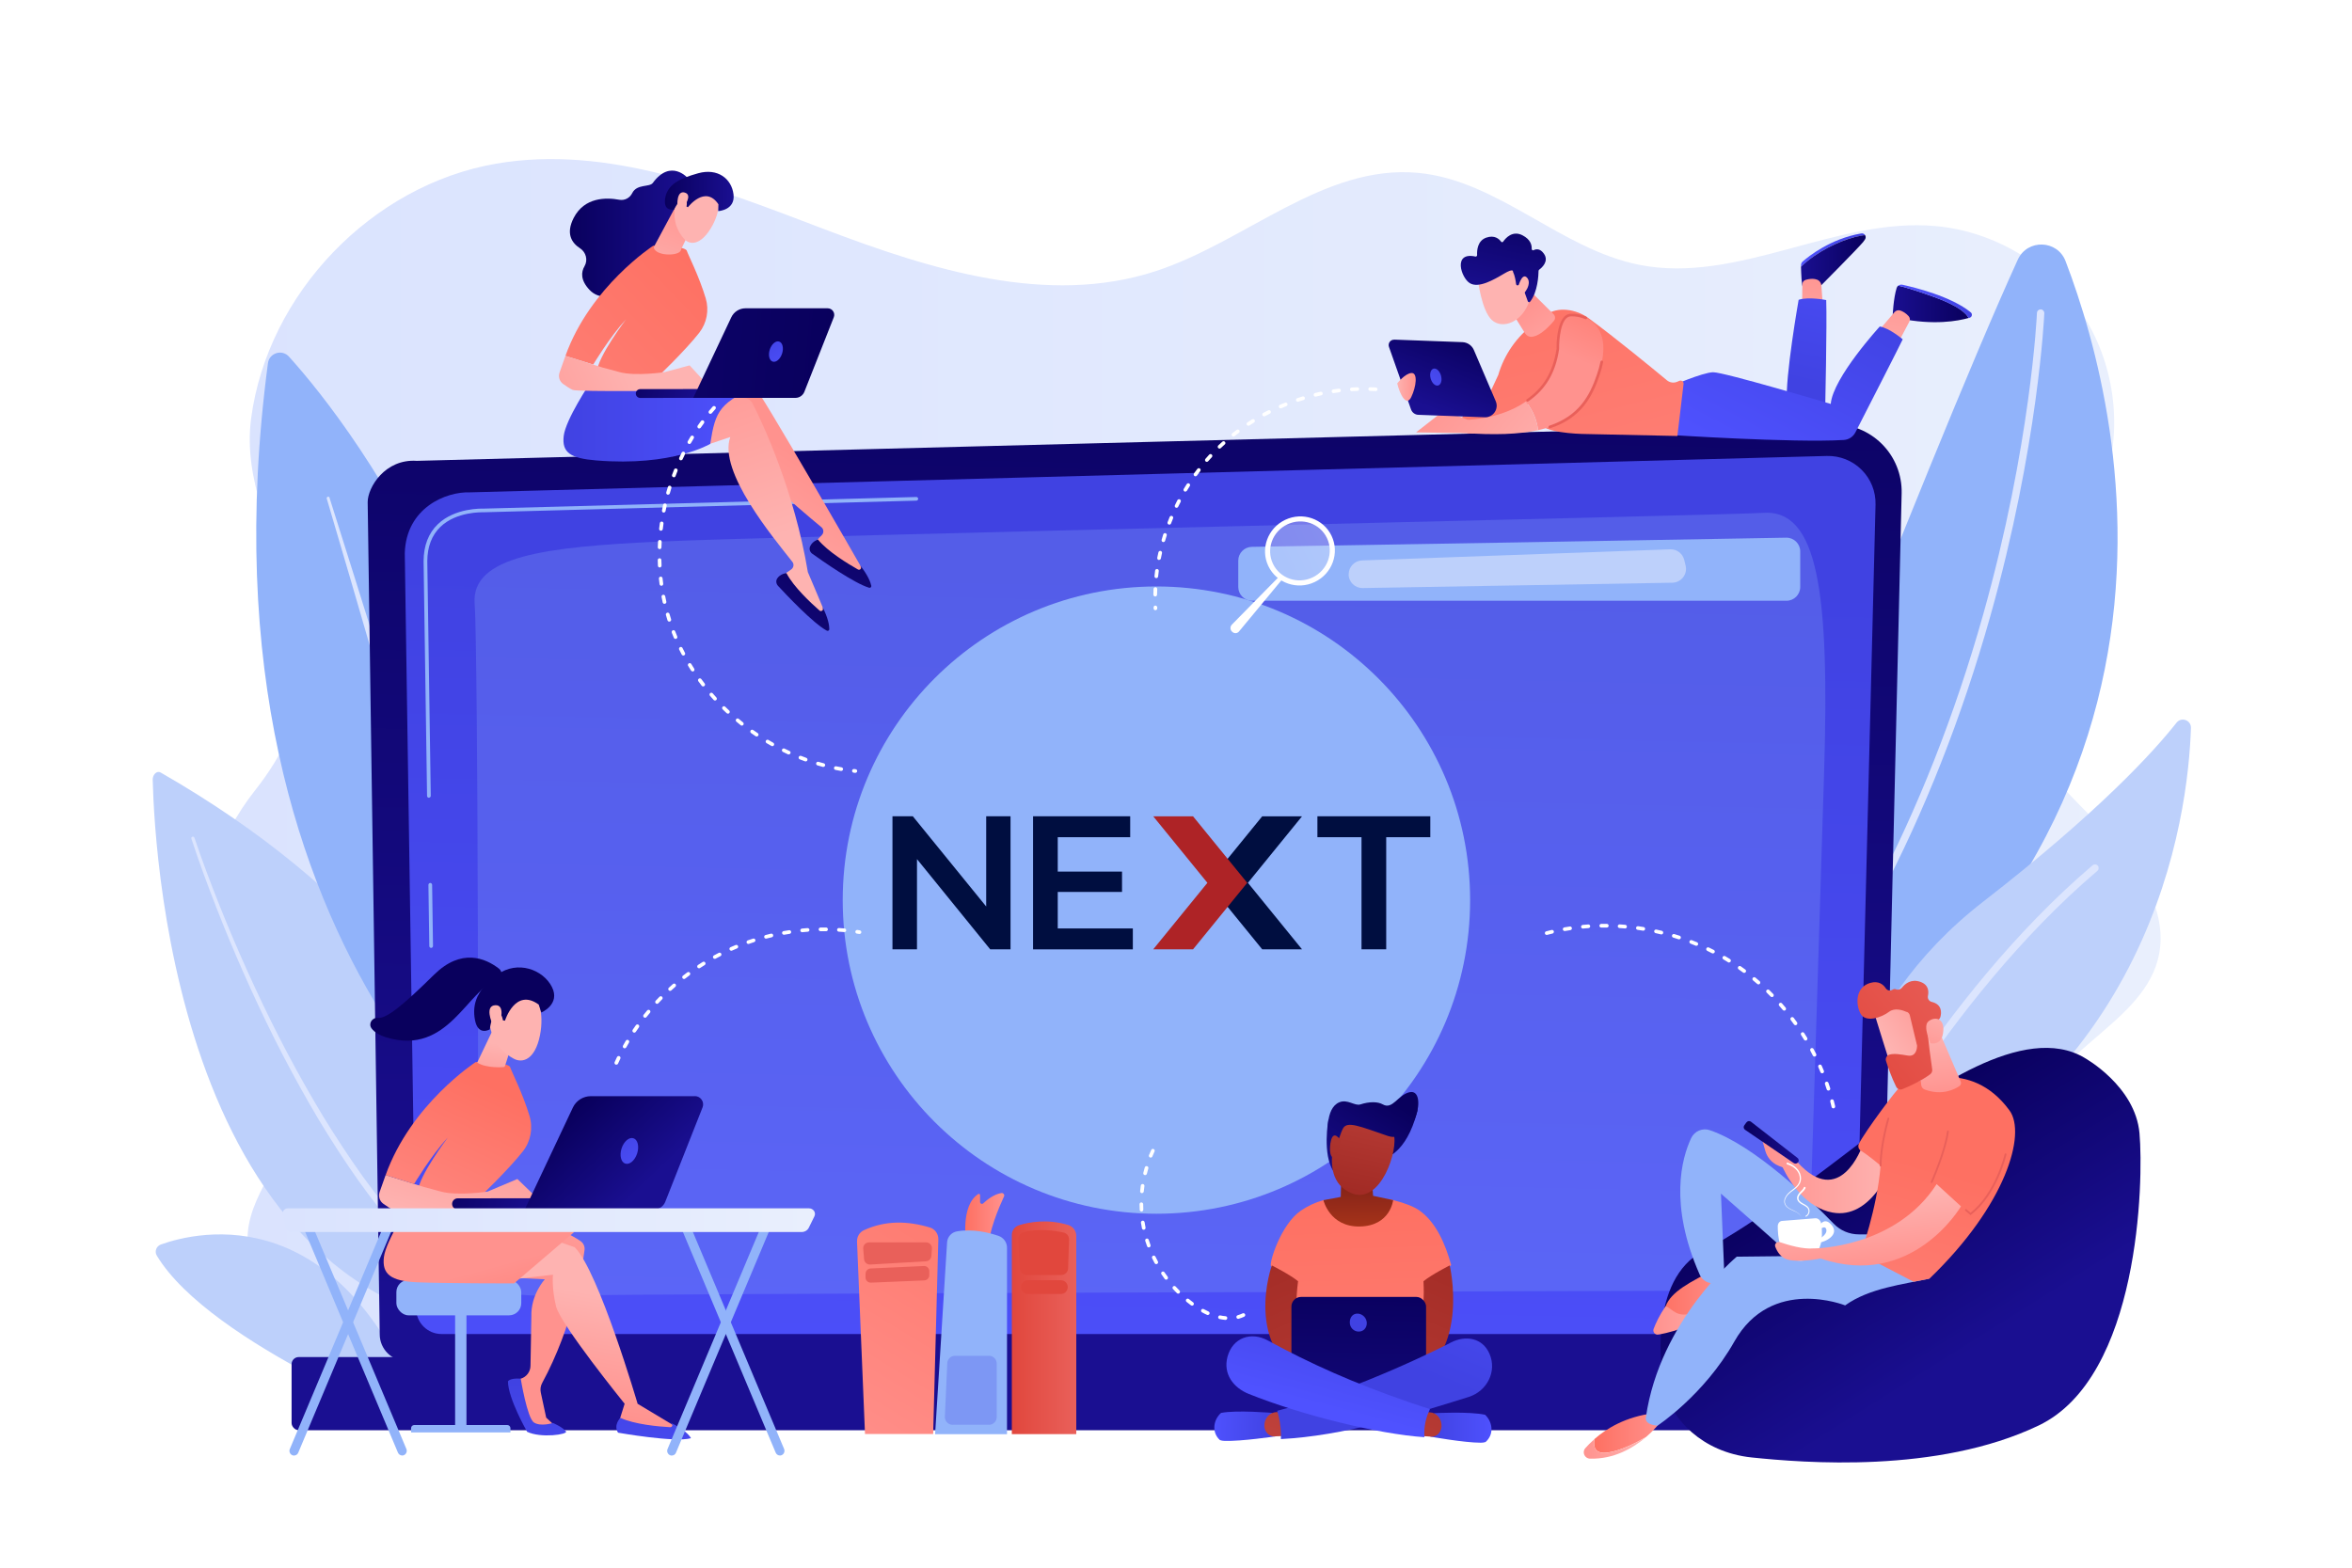 <?xml version="1.0" encoding="UTF-8"?><svg id="Illustration" xmlns="http://www.w3.org/2000/svg" xmlns:xlink="http://www.w3.org/1999/xlink" viewBox="0 0 400 266.67"><defs><style>.cls-1{fill:url(#linear-gradient-61);}.cls-2{fill:url(#linear-gradient-15);}.cls-3{fill:url(#linear-gradient-13);}.cls-4{fill:url(#linear-gradient-28);}.cls-5{fill:url(#linear-gradient-65);}.cls-6{fill:url(#linear-gradient-69);}.cls-7{fill:url(#linear-gradient-53);}.cls-8{fill:url(#linear-gradient-42);}.cls-9{fill:url(#linear-gradient-46);}.cls-10{fill:url(#linear-gradient-70);}.cls-11{fill:url(#linear-gradient-60);}.cls-12{fill:url(#linear-gradient-93);}.cls-13{fill:url(#linear-gradient-95);}.cls-14{fill:url(#linear-gradient-2);}.cls-15{fill:url(#linear-gradient-87);}.cls-16{fill:url(#linear-gradient-64);}.cls-17{fill:url(#linear-gradient-56);}.cls-18{fill:url(#linear-gradient-43);}.cls-19{fill:url(#linear-gradient-25);}.cls-20{fill:url(#linear-gradient-82);}.cls-21{fill:#ae2326;}.cls-22{fill:url(#linear-gradient-10);}.cls-23{fill:url(#linear-gradient-12);}.cls-24{fill:url(#linear-gradient-40);}.cls-25{fill:url(#linear-gradient-27);}.cls-26{fill:url(#linear-gradient-68);}.cls-27{fill:url(#linear-gradient-37);}.cls-28{fill:url(#linear-gradient-75);}.cls-29{fill:#dce5fe;}.cls-30{fill:url(#linear-gradient-55);}.cls-31{fill:#fff;}.cls-32{fill:url(#linear-gradient-39);}.cls-33{fill:url(#linear-gradient-89);}.cls-34{fill:url(#linear-gradient-52);}.cls-35{fill:url(#linear-gradient-58);}.cls-36{fill:#000e40;}.cls-37{fill:url(#linear-gradient-47);}.cls-38{fill:url(#linear-gradient-26);}.cls-39{fill:url(#linear-gradient-74);}.cls-40{fill:url(#linear-gradient-72);}.cls-41{fill:url(#linear-gradient-4);}.cls-42{fill:url(#linear-gradient-35);}.cls-43{fill:url(#linear-gradient-30);}.cls-44{fill:url(#linear-gradient-76);}.cls-45{fill:url(#linear-gradient-73);}.cls-46{fill:url(#linear-gradient-71);}.cls-47{fill:url(#linear-gradient-44);}.cls-48{fill:url(#linear-gradient-49);}.cls-49{fill:url(#linear-gradient-3);}.cls-50{fill:url(#linear-gradient-34);}.cls-51{fill:url(#linear-gradient-5);}.cls-52{fill:url(#linear-gradient-38);}.cls-53{fill:url(#linear-gradient-91);}.cls-54{fill:url(#linear-gradient-22);}.cls-55{fill:url(#linear-gradient-24);}.cls-56{fill:url(#linear-gradient-94);}.cls-57{fill:url(#linear-gradient-54);}.cls-58{fill:url(#linear-gradient-92);}.cls-59{fill:url(#linear-gradient-90);}.cls-60{fill:url(#linear-gradient-33);}.cls-61{fill:url(#linear-gradient-79);}.cls-62{fill:url(#linear-gradient-78);}.cls-63{fill:url(#linear-gradient-51);}.cls-64{fill:url(#linear-gradient-8);}.cls-65{fill:url(#linear-gradient-66);}.cls-66{fill:url(#linear-gradient-57);}.cls-67{fill:url(#linear-gradient-77);}.cls-68{fill:url(#linear-gradient-96);opacity:.34;}.cls-69{fill:url(#linear-gradient-88);}.cls-70{fill:url(#linear-gradient-14);}.cls-71{fill:url(#linear-gradient-62);}.cls-72{fill:url(#linear-gradient-29);}.cls-73{fill:url(#linear-gradient-20);}.cls-74{fill:url(#linear-gradient-67);}.cls-75{fill:url(#linear-gradient-17);}.cls-76{fill:url(#linear-gradient-50);}.cls-77{fill:url(#linear-gradient-7);}.cls-78{fill:url(#linear-gradient-9);}.cls-79{fill:url(#linear-gradient-59);}.cls-80{fill:url(#linear-gradient-11);}.cls-81{fill:url(#linear-gradient-19);}.cls-82{fill:url(#linear-gradient-80);}.cls-83{fill:url(#linear-gradient-6);}.cls-84{fill:url(#linear-gradient-83);}.cls-85{fill:#7d97f4;}.cls-86{fill:#91b3fa;}.cls-87{fill:url(#linear-gradient-36);}.cls-88{fill:url(#linear-gradient-21);}.cls-89{fill:url(#linear-gradient-45);}.cls-90{fill:url(#linear-gradient-85);}.cls-91{fill:url(#linear-gradient-81);}.cls-92{fill:url(#linear-gradient-84);}.cls-93{fill:url(#linear-gradient-48);}.cls-94{fill:url(#linear-gradient-32);}.cls-95{fill:url(#linear-gradient-86);}.cls-96{fill:url(#linear-gradient-41);}.cls-97{opacity:.32;}.cls-98{fill:url(#linear-gradient-16);}.cls-99{fill:#bdd0fb;}.cls-100{fill:url(#linear-gradient);}.cls-101{fill:url(#linear-gradient-23);}.cls-102{fill:url(#linear-gradient-31);}.cls-103{fill:url(#linear-gradient-63);}.cls-104{fill:url(#linear-gradient-18);}</style><linearGradient id="linear-gradient" x1="34.88" y1="130.54" x2="367.44" y2="130.54" gradientUnits="userSpaceOnUse"><stop offset="0" stop-color="#dae3fe"/><stop offset="1" stop-color="#e9effd"/></linearGradient><linearGradient id="linear-gradient-2" x1="194.41" y1="27.13" x2="189.56" y2="226.85" gradientUnits="userSpaceOnUse"><stop offset="0" stop-color="#09005d"/><stop offset="1" stop-color="#1a0f91"/></linearGradient><linearGradient id="linear-gradient-3" x1="193.74" y1="96.85" x2="189.87" y2="271.36" gradientUnits="userSpaceOnUse"><stop offset="0" stop-color="#4042e2"/><stop offset="1" stop-color="#4f52ff"/></linearGradient><linearGradient id="linear-gradient-4" x1="191.45" y1="124.26" x2="194.36" y2="222.19" xlink:href="#linear-gradient-2"/><linearGradient id="linear-gradient-5" x1="-1597.9" y1="-13.82" x2="-1587.06" y2="-13.82" gradientTransform="translate(-1280.88 41.22) rotate(-179.46) scale(1 -1)" xlink:href="#linear-gradient-3"/><linearGradient id="linear-gradient-6" x1="-1598.02" y1="-11.87" x2="-1587.07" y2="-11.87" gradientTransform="translate(-1280.88 41.22) rotate(-179.46) scale(1 -1)" xlink:href="#linear-gradient-2"/><linearGradient id="linear-gradient-7" x1="-1589.92" y1="-11.65" x2="-1587.06" y2="7.92" gradientTransform="translate(-1280.88 41.22) rotate(-179.46) scale(1 -1)" gradientUnits="userSpaceOnUse"><stop offset="0" stop-color="#ff928e"/><stop offset="1" stop-color="#feb3b1"/></linearGradient><linearGradient id="linear-gradient-8" x1="-1615.65" y1="-4.78" x2="-1602.73" y2="-4.78" gradientTransform="translate(-1280.88 41.22) rotate(-179.46) scale(1 -1)" xlink:href="#linear-gradient-2"/><linearGradient id="linear-gradient-9" x1="-1616.2" y1="-5.26" x2="-1603.63" y2="-5.26" gradientTransform="translate(-1280.88 41.22) rotate(-179.46) scale(1 -1)" xlink:href="#linear-gradient-3"/><linearGradient id="linear-gradient-10" x1="-1604.33" y1="-9.54" x2="-1601.47" y2="10.03" xlink:href="#linear-gradient-7"/><linearGradient id="linear-gradient-11" x1="307.05" y1="65.3" x2="314" y2="34.43" xlink:href="#linear-gradient-3"/><linearGradient id="linear-gradient-12" x1="-1592.04" y1="-8.59" x2="-1575.78" y2="23.18" gradientTransform="translate(-1280.88 41.22) rotate(-179.46) scale(1 -1)" xlink:href="#linear-gradient-3"/><linearGradient id="linear-gradient-13" x1="-1540.85" y1="-16.36" x2="-1567.3" y2="86.28" gradientTransform="translate(-1280.88 41.22) rotate(-179.46) scale(1 -1)" gradientUnits="userSpaceOnUse"><stop offset="0" stop-color="#fe7062"/><stop offset="1" stop-color="#ff928e"/></linearGradient><linearGradient id="linear-gradient-14" x1="259.11" y1="51.41" x2="268.49" y2="64.17" gradientTransform="matrix(1,0,0,1,0,0)" xlink:href="#linear-gradient-7"/><linearGradient id="linear-gradient-15" x1="-1520.95" y1="12.35" x2="-1541.33" y2="29.28" xlink:href="#linear-gradient-7"/><linearGradient id="linear-gradient-16" x1="-1515.54" y1="-407.39" x2="-1518.45" y2="-392.04" gradientTransform="translate(-1298.43 463.44) rotate(-179.45) scale(1.02 -1.15)" xlink:href="#linear-gradient-7"/><linearGradient id="linear-gradient-17" x1="-1523.54" y1="-385.7" x2="-1521.02" y2="-371.32" gradientTransform="translate(-1298.43 463.44) rotate(-179.45) scale(1.02 -1.15)" xlink:href="#linear-gradient-2"/><linearGradient id="linear-gradient-18" x1="-1518.78" y1="-408.01" x2="-1521.69" y2="-392.65" gradientTransform="translate(-1298.43 463.44) rotate(-179.45) scale(1.02 -1.15)" xlink:href="#linear-gradient-7"/><linearGradient id="linear-gradient-19" x1="275.13" y1="45.99" x2="268.02" y2="61.02" gradientTransform="matrix(1,0,0,1,0,0)" xlink:href="#linear-gradient-13"/><linearGradient id="linear-gradient-20" x1="-1766.15" y1="105.91" x2="-1734.31" y2="91.37" gradientTransform="translate(-1280.88 41.22) rotate(-179.46) scale(1 -1)" gradientUnits="userSpaceOnUse"><stop offset="0" stop-color="#e1473d"/><stop offset="1" stop-color="#e9605a"/></linearGradient><linearGradient id="linear-gradient-21" x1="-1764.46" y1="109.6" x2="-1732.63" y2="95.05" xlink:href="#linear-gradient-20"/><linearGradient id="linear-gradient-22" x1="-1525.31" y1="7.1" x2="-1545.69" y2="24.03" xlink:href="#linear-gradient-7"/><linearGradient id="linear-gradient-23" x1="248.37" y1="56.13" x2="243.19" y2="69.54" xlink:href="#linear-gradient-2"/><linearGradient id="linear-gradient-24" x1="-7595.1" y1="-147.16" x2="-7598.71" y2="-141.72" gradientTransform="translate(7830.13 491.47) rotate(2.13)" xlink:href="#linear-gradient-3"/><linearGradient id="linear-gradient-25" x1="-1521.73" y1="10.14" x2="-1518.59" y2="10.14" xlink:href="#linear-gradient-7"/><linearGradient id="linear-gradient-26" x1="97.71" y1="216.17" x2="108.7" y2="196.13" gradientTransform="matrix(1,0,0,1,0,0)" xlink:href="#linear-gradient-7"/><linearGradient id="linear-gradient-27" x1="-2128.19" y1="234.54" x2="-2130.21" y2="265.47" gradientTransform="translate(-2037.17) rotate(-180) scale(1 -1)" xlink:href="#linear-gradient-3"/><linearGradient id="linear-gradient-28" x1="99.28" y1="240.26" x2="102.84" y2="220.39" gradientTransform="matrix(1,0,0,1,0,0)" xlink:href="#linear-gradient-7"/><linearGradient id="linear-gradient-29" x1="-2124.75" y1="234.97" x2="-2119.55" y2="215.8" gradientTransform="translate(-2037.17) rotate(-180) scale(1 -1)" xlink:href="#linear-gradient-13"/><linearGradient id="linear-gradient-30" x1="-2147.66" y1="233.27" x2="-2149.68" y2="264.2" gradientTransform="translate(-2037.17) rotate(-180) scale(1 -1)" xlink:href="#linear-gradient-3"/><linearGradient id="linear-gradient-31" x1="-2120.55" y1="184.6" x2="-2105.18" y2="218.06" gradientTransform="translate(-2037.17) rotate(-180) scale(1 -1)" xlink:href="#linear-gradient-13"/><linearGradient id="linear-gradient-32" x1="-2120.18" y1="186.82" x2="-2121.63" y2="177.53" gradientTransform="translate(-2037.17) rotate(-180) scale(1 -1)" xlink:href="#linear-gradient-7"/><linearGradient id="linear-gradient-33" x1="-3451.94" y1="-1315.12" x2="-3450.81" y2="-1300.9" gradientTransform="translate(-3263.82 -1067.36) rotate(-143.2) scale(1 -1)" xlink:href="#linear-gradient-7"/><linearGradient id="linear-gradient-34" x1="-3717.08" y1="-770.8" x2="-3732.27" y2="-758.04" gradientTransform="translate(-3263.82 -1067.36) rotate(-143.2) scale(1 -1)" xlink:href="#linear-gradient-2"/><linearGradient id="linear-gradient-35" x1="-3447.87" y1="-1315.45" x2="-3446.74" y2="-1301.22" gradientTransform="translate(-3263.82 -1067.36) rotate(-143.2) scale(1 -1)" xlink:href="#linear-gradient-7"/><linearGradient id="linear-gradient-36" x1="82.77" y1="188.71" x2="76.47" y2="208.59" gradientTransform="matrix(1,0,0,1,0,0)" xlink:href="#linear-gradient-7"/><linearGradient id="linear-gradient-37" x1="-3497.55" y1="-439.58" x2="-3512.74" y2="-426.81" gradientTransform="translate(-3058.91 -761.93) rotate(-151.17) scale(1 -1)" xlink:href="#linear-gradient-2"/><linearGradient id="linear-gradient-38" x1="-2167.02" y1="232.21" x2="-2184.14" y2="236.9" gradientTransform="translate(-2078.76 -138.88) rotate(-177.17) scale(1 -1)" xlink:href="#linear-gradient-2"/><linearGradient id="linear-gradient-39" x1="-2134.52" y1="189.05" x2="-2146.66" y2="201.88" gradientTransform="translate(-2037.17) rotate(-180) scale(1 -1)" xlink:href="#linear-gradient-2"/><linearGradient id="linear-gradient-40" x1="-2141.86" y1="192.24" x2="-2147.37" y2="200.54" gradientTransform="translate(-2037.17) rotate(-180) scale(1 -1)" xlink:href="#linear-gradient-3"/><linearGradient id="linear-gradient-41" x1="48.09" y1="207.55" x2="138.61" y2="207.55" xlink:href="#linear-gradient"/><linearGradient id="linear-gradient-42" x1="-572.81" y1="194.39" x2="-595.57" y2="230.56" gradientTransform="translate(-261.59) rotate(-180) scale(1 -1)" xlink:href="#linear-gradient-2"/><linearGradient id="linear-gradient-43" x1="282.18" y1="221.01" x2="294.95" y2="221.01" gradientTransform="matrix(1,0,0,1,0,0)" xlink:href="#linear-gradient-13"/><linearGradient id="linear-gradient-44" x1="271.1" y1="243.76" x2="282.79" y2="243.76" gradientTransform="matrix(1,0,0,1,0,0)" xlink:href="#linear-gradient-13"/><linearGradient id="linear-gradient-45" x1="281.19" y1="223.38" x2="294.95" y2="223.38" gradientTransform="matrix(1,0,0,1,0,0)" xlink:href="#linear-gradient-7"/><linearGradient id="linear-gradient-46" x1="269.35" y1="246.29" x2="279.91" y2="246.29" gradientTransform="matrix(1,0,0,1,0,0)" xlink:href="#linear-gradient-7"/><linearGradient id="linear-gradient-47" x1="299.64" y1="200.02" x2="321.55" y2="200.02" gradientTransform="matrix(1,0,0,1,0,0)" xlink:href="#linear-gradient-7"/><linearGradient id="linear-gradient-48" x1="-589.87" y1="198.46" x2="-572.58" y2="259.13" gradientTransform="translate(-261.59) rotate(-180) scale(1 -1)" xlink:href="#linear-gradient-13"/><linearGradient id="linear-gradient-49" x1="-591.95" y1="186.52" x2="-590.7" y2="175.25" gradientTransform="translate(-261.59) rotate(-180) scale(1 -1)" xlink:href="#linear-gradient-7"/><linearGradient id="linear-gradient-50" x1="327.24" y1="160.85" x2="323.69" y2="178.3" gradientTransform="matrix(1,0,0,1,0,0)" xlink:href="#linear-gradient-20"/><linearGradient id="linear-gradient-51" x1="336.84" y1="162.8" x2="333.28" y2="180.26" gradientTransform="matrix(1,0,0,1,0,0)" xlink:href="#linear-gradient-20"/><linearGradient id="linear-gradient-52" x1="345.17" y1="164.5" x2="341.61" y2="181.95" gradientTransform="matrix(1,0,0,1,0,0)" xlink:href="#linear-gradient-20"/><linearGradient id="linear-gradient-53" x1="296.55" y1="194.3" x2="305.9" y2="194.3" xlink:href="#linear-gradient-2"/><linearGradient id="linear-gradient-54" x1="318.52" y1="215.98" x2="317.15" y2="203.63" gradientTransform="matrix(1,0,0,1,0,0)" xlink:href="#linear-gradient-7"/><linearGradient id="linear-gradient-55" x1="330.61" y1="170.89" x2="320.75" y2="177.2" gradientTransform="matrix(1,0,0,1,0,0)" xlink:href="#linear-gradient-7"/><linearGradient id="linear-gradient-56" x1="313.62" y1="182.67" x2="334.85" y2="165.19" gradientTransform="matrix(1,0,0,1,0,0)" xlink:href="#linear-gradient-20"/><linearGradient id="linear-gradient-57" x1="327.39" y1="180.16" x2="330.46" y2="170.77" gradientTransform="matrix(1,0,0,1,0,0)" xlink:href="#linear-gradient-7"/><linearGradient id="linear-gradient-58" x1="335.35" y1="-474.45" x2="328.27" y2="-457.34" gradientTransform="translate(-171.38 601.07) rotate(9.25)" xlink:href="#linear-gradient-2"/><linearGradient id="linear-gradient-59" x1="231.05" y1="203.02" x2="234.04" y2="293.63" gradientTransform="matrix(1,0,0,1,0,0)" xlink:href="#linear-gradient-13"/><linearGradient id="linear-gradient-60" x1="213.71" y1="211.46" x2="233.56" y2="259.41" gradientUnits="userSpaceOnUse"><stop offset="0" stop-color="#a22b25"/><stop offset="1" stop-color="#c0423c"/></linearGradient><linearGradient id="linear-gradient-61" x1="-7726.97" y1="211.36" x2="-7707.12" y2="259.3" gradientTransform="translate(-7478.07) rotate(-180) scale(1 -1)" xlink:href="#linear-gradient-60"/><linearGradient id="linear-gradient-62" x1="231.34" y1="217.69" x2="230.31" y2="259.35" xlink:href="#linear-gradient-2"/><linearGradient id="linear-gradient-63" x1="231.1" y1="222.86" x2="232.23" y2="196.91" xlink:href="#linear-gradient-3"/><linearGradient id="linear-gradient-64" x1="248.61" y1="211.33" x2="259.46" y2="211.33" gradientTransform="translate(-3.73 29.56) rotate(.44)" xlink:href="#linear-gradient-3"/><linearGradient id="linear-gradient-65" x1="250.41" y1="223.25" x2="238.96" y2="254.26" xlink:href="#linear-gradient-60"/><linearGradient id="linear-gradient-66" x1="-8380.89" y1="159.46" x2="-8370.04" y2="159.46" gradientTransform="translate(-8159.1 -84.29) rotate(-178.85) scale(1 -1)" xlink:href="#linear-gradient-3"/><linearGradient id="linear-gradient-67" x1="227.47" y1="213.9" x2="216.02" y2="244.93" xlink:href="#linear-gradient-60"/><linearGradient id="linear-gradient-68" x1="237.42" y1="231.96" x2="249.71" y2="202.11" xlink:href="#linear-gradient-3"/><linearGradient id="linear-gradient-69" x1="230.21" y1="219.87" x2="225.04" y2="239.37" xlink:href="#linear-gradient-3"/><linearGradient id="linear-gradient-70" x1="231.13" y1="215.42" x2="230.87" y2="192.44" gradientUnits="userSpaceOnUse"><stop offset="0" stop-color="#c4421b"/><stop offset="1" stop-color="#5c0e16"/></linearGradient><linearGradient id="linear-gradient-71" x1="332.46" y1="-457.81" x2="333.28" y2="-477.8" gradientTransform="translate(-171.38 601.07) rotate(9.25)" xlink:href="#linear-gradient-60"/><linearGradient id="linear-gradient-72" x1="334.91" y1="-474.64" x2="327.9" y2="-457.68" gradientTransform="translate(-171.38 601.07) rotate(9.25)" xlink:href="#linear-gradient-2"/><linearGradient id="linear-gradient-73" x1="251.34" y1="86.54" x2="252.63" y2="55.21" gradientTransform="translate(-22.25 110.66) rotate(1.75)" xlink:href="#linear-gradient-60"/><linearGradient id="linear-gradient-74" x1="136.31" y1="78.14" x2="119.18" y2="104.32" gradientTransform="matrix(1,0,0,1,0,0)" xlink:href="#linear-gradient-7"/><linearGradient id="linear-gradient-75" x1="-5585.15" y1="-4046.55" x2="-5587.14" y2="-4015.99" gradientTransform="translate(-6650.56 1254.1) rotate(-153.82) scale(1 -1)" xlink:href="#linear-gradient-2"/><linearGradient id="linear-gradient-76" x1="116.11" y1="57.4" x2="128.39" y2="92.64" gradientTransform="matrix(1,0,0,1,0,0)" xlink:href="#linear-gradient-7"/><linearGradient id="linear-gradient-77" x1="-4416" y1="-5609.3" x2="-4418" y2="-5578.74" gradientTransform="translate(-6786.51 1812.71) rotate(-142.14) scale(1 -1)" xlink:href="#linear-gradient-2"/><linearGradient id="linear-gradient-78" x1="95.82" y1="71.72" x2="129.74" y2="71.72" xlink:href="#linear-gradient-3"/><linearGradient id="linear-gradient-79" x1="96.93" y1="39.75" x2="117.02" y2="39.75" xlink:href="#linear-gradient-2"/><linearGradient id="linear-gradient-80" x1="12165.71" y1="43.77" x2="12104.5" y2="102.81" gradientTransform="translate(-12045.1)" xlink:href="#linear-gradient-13"/><linearGradient id="linear-gradient-81" x1="83.46" y1="74.55" x2="108.03" y2="63.56" gradientTransform="matrix(1,0,0,1,0,0)" xlink:href="#linear-gradient-7"/><linearGradient id="linear-gradient-82" x1="116.95" y1="33.7" x2="111.13" y2="49.21" gradientTransform="matrix(1,0,0,1,0,0)" xlink:href="#linear-gradient-7"/><linearGradient id="linear-gradient-83" x1="-9387.54" y1="-2710.66" x2="-9383.9" y2="-2694.66" gradientTransform="translate(-6897.18 -6489.89) rotate(-123.08) scale(1 -1)" xlink:href="#linear-gradient-7"/><linearGradient id="linear-gradient-84" x1="113.07" y1="32.56" x2="124.77" y2="32.56" xlink:href="#linear-gradient-2"/><linearGradient id="linear-gradient-85" x1="-9384.34" y1="-2711.39" x2="-9380.71" y2="-2695.39" gradientTransform="translate(-6897.18 -6489.89) rotate(-123.08) scale(1 -1)" xlink:href="#linear-gradient-7"/><linearGradient id="linear-gradient-86" x1="-7108.38" y1="-149.22" x2="-7121.91" y2="-145.52" gradientTransform="translate(-7001.23 -138.88) rotate(-177.17) scale(1 -1)" xlink:href="#linear-gradient-2"/><linearGradient id="linear-gradient-87" x1="4450.37" y1="61.05" x2="4572.06" y2="50.81" gradientTransform="translate(4591.47) rotate(-180) scale(1 -1)" xlink:href="#linear-gradient-2"/><linearGradient id="linear-gradient-88" x1="-7089.74" y1="57.01" x2="-7094.1" y2="63.57" gradientTransform="translate(-6959.64) rotate(-180) scale(1 -1)" xlink:href="#linear-gradient-3"/><linearGradient id="linear-gradient-89" x1="164.15" y1="207.83" x2="170.79" y2="207.83" gradientTransform="matrix(1,0,0,1,0,0)" xlink:href="#linear-gradient-13"/><linearGradient id="linear-gradient-90" x1="172.09" y1="225.87" x2="183.04" y2="225.87" gradientTransform="matrix(1,0,0,1,0,0)" xlink:href="#linear-gradient-20"/><linearGradient id="linear-gradient-91" x1="179.16" y1="207.31" x2="192.49" y2="162.47" gradientTransform="matrix(1,0,0,1,0,0)" xlink:href="#linear-gradient-20"/><linearGradient id="linear-gradient-92" x1="180.9" y1="207.83" x2="194.24" y2="162.98" gradientTransform="matrix(1,0,0,1,0,0)" xlink:href="#linear-gradient-20"/><linearGradient id="linear-gradient-93" x1="174.9" y1="190.21" x2="138.4" y2="249.8" gradientTransform="matrix(1,0,0,1,0,0)" xlink:href="#linear-gradient-13"/><linearGradient id="linear-gradient-94" x1="153.61" y1="190.42" x2="153.13" y2="201.41" gradientTransform="matrix(1,0,0,1,0,0)" xlink:href="#linear-gradient-20"/><linearGradient id="linear-gradient-95" x1="153.78" y1="190.43" x2="153.3" y2="201.42" gradientTransform="matrix(1,0,0,1,0,0)" xlink:href="#linear-gradient-20"/><linearGradient id="linear-gradient-96" x1="1428.3" y1="1189.79" x2="1439.01" y2="1189.79" gradientTransform="translate(-1585.24 -362.6) rotate(-25.51)" xlink:href="#linear-gradient"/></defs><rect class="cls-31" y="0" width="400" height="266.67"/><path class="cls-100" d="M358.03,141.35c-5.77-5.97-12.58-11.8-14.36-19.91-3.08-14.03,10.08-26,14.39-39.7,2.98-9.48,1.44-20.26-4.06-28.53-5.5-8.27-14.87-13.85-24.76-14.75-17.02-1.56-33.67,9.91-50.44,6.59-13.42-2.66-24.03-14.39-37.66-15.65-16.03-1.48-29.34,11.76-44.65,16.74-18.32,5.96-38.17-.27-56.18-7.11-18.01-6.84-36.95-14.46-55.93-11.19-21.13,3.64-38.84,22.05-41.67,43.31-2.8,21.06,20.69,37.97.69,63.26-6.25,7.9-10.4,18.91-7.64,28.6,2.68,9.41,14.1,15.37,14.19,25.16.07,7.73-7.22,13.88-7.81,21.58-.5,6.61,4.25,12.73,10.1,15.86,5.85,3.13,12.63,3.9,19.22,4.61,0,0,64.7,4.41,98.04,3.74,52.58-1.05,105.17-2.1,157.75-3.15,5.4-.11,10.94-.24,15.98-2.21,5.04-1.97,9.55-6.17,10.32-11.52,1.31-9.11-8.21-17.01-7.33-26.17,1.12-11.69,17.59-16.2,20.72-27.52,2.21-8-3.13-16.06-8.9-22.03Z"/><path class="cls-99" d="M25.97,132.64c.34,13.76,4.85,93.41,64.16,93.91,0,0,7.6-54.77-62.82-95.15-.62-.35-1.36.34-1.34,1.24Z"/><path class="cls-29" d="M33.06,142.48c1.3,3.88,2.76,7.72,4.27,11.53,1.52,3.81,3.12,7.59,4.81,11.32,1.69,3.74,3.46,7.44,5.32,11.09,1.87,3.65,3.83,7.25,5.9,10.79,2.05,3.55,4.27,7,6.57,10.38,2.3,3.39,4.79,6.64,7.42,9.77l.99,1.17c.33.39.66.78,1.01,1.15l2.08,2.25c1.44,1.44,2.87,2.9,4.41,4.23,3.05,2.7,6.31,5.15,9.85,7.14h0c.3.17.41.55.24.86-.17.3-.55.41-.85.24h0c-3.62-2.07-6.93-4.6-10.01-7.37-1.56-1.36-3-2.85-4.45-4.33l-2.09-2.29c-.35-.38-.68-.78-1.01-1.17l-1-1.18c-2.63-3.18-5.12-6.48-7.41-9.9-2.3-3.42-4.49-6.91-6.53-10.48-2.05-3.57-3.99-7.2-5.84-10.87-1.84-3.68-3.59-7.4-5.25-11.16-1.67-3.76-3.25-7.56-4.74-11.39-1.49-3.83-2.92-7.68-4.2-11.6-.05-.14.03-.29.17-.33.14-.05.29.03.33.17h0Z"/><path class="cls-99" d="M27.36,211.69c6.21-2.23,31.35-8.37,45.34,31.41,0,0-36.87-14.33-46.03-29.51-.43-.71-.09-1.62.69-1.9Z"/><path class="cls-86" d="M94.62,204.77S31.72,166.11,45.57,61.77c.23-1.74,2.4-2.41,3.57-1.11,10.94,12.13,48.16,59.81,45.48,144.11Z"/><path class="cls-29" d="M56.03,84.64c2.78,8.81,5.57,17.63,8.31,26.45,1.37,4.41,2.73,8.83,4.06,13.26l1.99,6.64,1.95,6.65,3.86,13.32,1.9,6.67,1.86,6.68c2.47,8.91,4.88,17.83,7.07,26.82.03.13-.05.25-.17.28-.12.03-.25-.04-.28-.16l-1.86-6.67-1.9-6.66c-1.28-4.44-2.54-8.88-3.84-13.32l-3.89-13.3-3.92-13.29-1.97-6.64-1.95-6.65c-1.32-4.43-2.6-8.87-3.89-13.3-2.58-8.87-5.16-17.75-7.79-26.61-.04-.13.04-.27.17-.31.13-.04.27.03.31.16Z"/><path class="cls-86" d="M280.98,199.69c8.81-23.01,46.67-121.52,62.18-155.52,1.63-3.56,6.74-3.39,8.13.26,10.13,26.5,30.14,106-67.52,157.72-1.62.86-3.44-.75-2.79-2.46Z"/><path class="cls-29" d="M284.48,200c-.16,0-.33-.06-.45-.19-.24-.25-.24-.64.01-.88,13.39-13.05,24.99-28.82,34.5-46.88,7.61-14.46,13.9-30.41,18.7-47.4,8.17-28.95,9.17-51.2,9.18-51.42.01-.35.31-.62.65-.6.35.01.61.31.6.65,0,.22-1.01,22.59-9.22,51.67-4.82,17.08-11.14,33.12-18.8,47.66-9.57,18.19-21.26,34.07-34.74,47.21-.12.12-.28.18-.44.18Z"/><path class="cls-99" d="M313.81,206.57c-1.45.56-3.01-.55-2.97-2.11.19-8.59,2.93-32.84,26.37-51.03,19.79-15.36,29.07-25.58,32.95-30.5.82-1.04,2.5-.43,2.45.9-.47,14.64-6.13,62.47-58.81,82.74Z"/><path class="cls-29" d="M312.58,205.03c-.09,0-.19-.02-.28-.07-.31-.15-.43-.53-.28-.84.17-.34,17.31-34.33,43.87-56.94.26-.22.66-.19.88.07.22.26.19.66-.07.88-26.36,22.44-43.39,56.21-43.56,56.54-.11.22-.33.35-.56.35Z"/><path class="cls-14" d="M320.03,226.97c0,2.5-2.05,4.55-4.56,4.55H69.14c-2.51,0-4.56-2.05-4.56-4.55l-2.05-141.56c0-2.5,2.95-7.39,8.35-7.02l240.75-6.23c3.14-.08,6.18,1.13,8.41,3.35,2.23,2.22,3.44,5.25,3.37,8.39l-3.38,143.07Z"/><path class="cls-49" d="M315.53,222.61c0,2.37-1.94,4.31-4.31,4.31H75.08c-2.37,0-4.31-1.94-4.31-4.31l-1.93-128.51c.23-7.73,7.01-10.51,11.12-10.35l230.73-6.19c2.21-.06,4.34.79,5.91,2.35s2.42,3.7,2.37,5.9l-3.43,136.79Z"/><path class="cls-86" d="M73.32,161.24c-.17,0-.31-.14-.31-.31l-.15-10.42c0-.17.14-.31.31-.32.16,0,.31.14.32.31l.15,10.42c0,.17-.14.31-.31.32h0Z"/><path class="cls-86" d="M72.94,135.7c-.17,0-.31-.14-.31-.31l-.59-39.92c.01-2.66.83-4.78,2.43-6.31,2.91-2.79,7.48-2.65,7.67-2.64l73.69-1.98c.17-.01.32.13.32.3,0,.17-.13.32-.3.32l-73.7,1.98c-.2,0-4.51-.14-7.24,2.47-1.47,1.41-2.23,3.38-2.24,5.85l.59,39.91c0,.17-.14.31-.31.32h0Z"/><g class="cls-97"><path class="cls-85" d="M81.17,215.48c.25-10.62.16-104.68-.45-112.8-.61-8.12,12.04-9.65,31.47-10.56,19.42-.91,183.31-4.53,187.53-4.88,9.48-.77,11.45,13.41,10.5,44.19-.71,23.12-1.89,61.21-2.44,78.73-.16,5.22-4.42,9.35-9.64,9.37-39.44.11-190.59.54-200.65.84-11.58.34-16.4-.67-16.31-4.89Z"/></g><rect class="cls-41" x="49.59" y="230.84" width="290.42" height="12.44" rx="1.21" ry="1.21"/><circle class="cls-86" cx="196.67" cy="153.11" r="53.35"/><path class="cls-51" d="M306.3,45.36c0-.1,0-.19,0-.27,0-.23.09-.44.26-.59,1-.88,4.73-3.89,9.97-4.79.28-.05.53.08.66.28-.44.05-1.02.15-1.81.35-2.59.65-6.37,2.43-9.08,5.02Z"/><path class="cls-83" d="M315.37,40.34c.79-.2,1.38-.31,1.81-.35.14.2.16.48,0,.73-.09.14-.19.29-.32.45-.83,1.02-7.51,7.75-7.51,7.75,0,0-2.1.24-2.74-.14-.21-.12-.29-2.31-.32-3.41,2.7-2.59,6.48-4.36,9.08-5.02Z"/><path class="cls-77" d="M306.48,52.41l.04-4.05c0-.34.22-.65.55-.75.5-.16,1.28-.3,1.98-.03.41.16.68.55.71.99l.27,3.78-3.55.05Z"/><path class="cls-64" d="M322.56,48.98c.05-.16.14-.29.27-.39.85.18,2.61.66,6.22,1.97,4.19,1.52,5.4,2.83,5.75,3.53-1.81.51-5.9,1.28-11.76.07l-1.15-.55s.11-2.83.67-4.63Z"/><path class="cls-78" d="M329.05,50.57c-3.61-1.31-5.38-1.8-6.22-1.97.19-.15.44-.22.69-.17,2.08.45,8.37,2,11.64,4.7.33.27.23.8-.18.92-.06.02-.12.03-.18.05-.35-.7-1.57-2-5.75-3.53Z"/><path class="cls-22" d="M319.69,56.04l2.5-2.94c.24-.29.64-.4.99-.28.39.13.92.41,1.42.96.23.26.28.64.11.95l-1.83,3.46-3.19-2.17Z"/><path class="cls-80" d="M310.58,51.04s-3.01-.61-4.69-.04c0,0-2.33,13.2-1.99,17.46l6.5,1.39s.33-14.9.18-18.8Z"/><path class="cls-23" d="M283.64,73.96s21.28,1.4,29.92.88c.85-.05,1.6-.54,1.99-1.3,1.89-3.69,7.55-14.76,8.04-15.82,0,0-2.24-1.91-3.9-2.18,0,0-7.97,8.7-8.34,13.17,0,0-18.21-5.43-20.01-5.39-1.8.03-7.36,2.45-7.36,2.45l-.34,8.19Z"/><path class="cls-3" d="M248.42,71.84c.3-2.5,4.91-4.89,4.91-4.89l1.47-3.15c1.02-3.5,3.16-6.56,6.09-8.73l2.04-1.51c2-1.49,5.18-.94,7.19.53,4.47,3.26,11.11,8.72,13.37,10.6.49.4,1.16.5,1.74.25l.38-.16c.36-.16.76.14.71.53l-1.05,8.85-15.47-.33c-1.85-.02-7.23-.26-8.07-1.91l-1.4-3.52c-3.38,2.82-7.7,4.74-10.01,5.29-1.06.25-2.05-.68-1.91-1.83Z"/><path class="cls-70" d="M259.5,48.77l4.71,4.67c.31.31.34.81.05,1.15-1.48,1.73-2.75,2.64-3.8,2.7-.44.03-.86-.21-1.1-.59l-2.49-4.01,2.62-3.91Z"/><polygon class="cls-2" points="249.69 71.44 245.61 69.81 240.82 73.55 249.34 73.66 249.69 71.44"/><path class="cls-98" d="M251.34,47.55s.61,5.26,2.38,6.89c1.77,1.63,5.26.45,6.47-3.5l-2.28-6.79-6.58,3.4Z"/><path class="cls-75" d="M258.14,48.53c-.14.05-.28-.05-.3-.21-.06-.49-.21-1.45-.53-2.1,0,0,.18-.69-1.54.34-1.72,1.02-4.31,2.53-5.81,1.6-1.47-.9-2.92-5.38.97-4.52.15.03.29-.1.28-.27-.04-.73.04-2.42,1.56-2.95,1.42-.49,2.19.24,2.51.68.09.13.27.13.36,0,.43-.62,1.6-1.94,3.28-1.08,1.39.71,1.6,1.68,1.57,2.29,0,.2.17.33.32.25.43-.22,1.12-.33,1.77.61.9,1.3-.41,2.41-.81,2.7-.06.05-.11.13-.11.21-.01.67-.13,3.6-1.44,5.24-.11.14-.32.1-.39-.08l-.97-2.7c-.05-.13-.17-.19-.28-.15l-.44.15Z"/><path class="cls-104" d="M258.11,49.08s.64-2.8,1.56-1.88c.92.92-.27,2.92-1.34,3.29l-.22-1.41Z"/><path class="cls-81" d="M264.94,59.33s-.13-5.65,2.19-5.74c2.88-.11,7.5,2.02,4.66,10.27-1.57,4.56-3.9,7.93-10.21,9.31-.28-2.32-1.32-3.95-2.09-4.86,2.59-1.78,4.79-4.58,5.45-8.98Z"/><path class="cls-73" d="M259.78,68.32s.09-.01.13-.04c2.98-2.06,4.65-4.89,5.25-8.92,0-.01,0-.03,0-.04-.03-1.51.25-5.44,1.98-5.51.83-.03,1.7.13,2.45.47.11.05.25,0,.3-.11.05-.11,0-.25-.11-.3-.81-.36-1.75-.54-2.65-.5-2.47.1-2.42,5.52-2.41,5.95-.59,3.89-2.2,6.62-5.06,8.6-.1.07-.13.21-.06.31.04.06.11.1.18.1Z"/><path class="cls-88" d="M263.59,72.85s.05,0,.07-.01c5.25-1.75,7.11-5.32,8.34-8.9.28-.81.5-1.6.64-2.33.02-.12-.05-.24-.18-.27-.12-.03-.24.05-.27.18-.14.71-.36,1.48-.63,2.27-1.19,3.48-3,6.93-8.06,8.62-.12.04-.18.17-.14.29.03.09.12.15.21.15Z"/><path class="cls-54" d="M248.51,73.63l.03-2.19s6.14.19,10.95-3.13c.77.92,1.8,2.54,2.09,4.86-3.2.7-7.41.88-13.07.45Z"/><path class="cls-101" d="M237.13,57.77l11.58.43c.85.03,1.61.55,1.95,1.34l3.72,8.71c.56,1.32-.44,2.78-1.88,2.73l-11.3-.42c-.55-.02-1.03-.38-1.22-.89l-3.76-10.66c-.22-.62.25-1.26.91-1.23Z"/><path class="cls-55" d="M245.07,63.89c.22.79,0,1.54-.48,1.68-.49.14-1.06-.39-1.28-1.18-.22-.79,0-1.54.48-1.68.49-.14,1.06.39,1.28,1.18Z"/><path class="cls-19" d="M237.62,65.22s1.33-1.71,2.43-1.77c1.1-.06.81,2.32-.04,4.09-.84,1.77-1.99-.59-2.39-2.32Z"/><rect class="cls-86" x="77.4" y="222.4" width="1.93" height="20.86"/><path class="cls-86" d="M69.92,243.66h16.89v-.72c0-.3-.24-.54-.54-.54h-15.82c-.3,0-.54.24-.54.54v.72Z"/><rect class="cls-86" x="67.41" y="217.72" width="21.24" height="6.02" rx="2.07" ry="2.07"/><path class="cls-38" d="M92.61,208.49s2.87.44,6.09,2.6c.51.34.79.93.71,1.54-.39,3.06-1.97,12.95-7.2,22.61-.28.51-.36,1.1-.23,1.67l.91,4.23,1.69,1.58h-4.34l-2.89-7.82,1.24-.39c.96-.3,1.62-1.18,1.63-2.19l.15-8.39c-.12-3.74,2.29-6.32,2.29-6.32l-6.93-.34,6.9-8.77Z"/><path class="cls-25" d="M96.26,243.48c.4.52-4.26,1.2-6.61.07,0,0-3.26-5.67-3.26-8.58,0,0,.26-.59,2.17-.46,0,0,1.09,6.71,2.25,7.46,1.15.75,3.23.08,3.23.08,0,0,1.63.68,2.21,1.44Z"/><path class="cls-4" d="M86.58,217.72c.04-.06,7.46-.89,7.46-.89,0,0-.24,2.26.52,5.37.76,3.11,11.67,16.58,11.67,16.58l-1.14,3.63c3.54,1.23,7.01,1.43,10.44.63l-7.09-4.25s-6.63-22.6-10.7-26.63l-7.45-2.58-3.71,8.16Z"/><path class="cls-72" d="M69.92,204.57s-4.28,6.37-4.63,9.27c-.35,2.9,1.17,4.08,5.66,4.28,4.49.19,16.48.19,16.48.19l10.23-8.74s-7.46-2.66-9.39-3.41c-1.94-.75-18.35-1.58-18.35-1.58Z"/><path class="cls-43" d="M105.51,241.18s-1.23,1.19-.4,2.52c0,0,9.75,1.73,12.4.94,0,0-.55-1.25-3.53-2.68l.22.17c.28.21.12.66-.24.64-1.96-.11-6.03-.47-8.45-1.59Z"/><path class="cls-102" d="M81.49,203.73s4.98-4.75,7.44-7.89c1.33-1.7,1.74-3.94,1.13-6-1.12-3.77-3.11-7.68-3.29-8.29-.28-.93-5.87-.89-5.87-.89,0,0-11,7.14-15.32,19.23l4.85,1.51s2.87-4.82,5.71-7.88c0,0-4.91,6.48-5.08,9.14l10.43,1.08Z"/><path class="cls-94" d="M87.44,176.34c-.06.19-1.52,5.03-1.63,5.13-.11.1-3.2.27-4.65-.73l2.46-5.16,3.82.75Z"/><path class="cls-60" d="M91.22,169.58s1.44,2.47.6,6.59c-.85,4.12-2.97,4.72-4.46,3.91-1.49-.81-3.48-2.35-4.13-5.91-.65-3.56,6.04-7.7,7.99-4.59Z"/><path class="cls-50" d="M85.88,173.62s1.74-5.65,5.74-2.74l.44,1.35s3.3-1.39,1.8-4.35c-1.5-2.96-5.83-4.57-9.25-2.12-3.41,2.45-4.37,4.96-3.83,7.76.54,2.79,2.53,1.57,2.53,1.57,0,0,.16-2.12,1.1-2.61.95-.49,1.12,1.08,1.12,1.08l.34.06Z"/><path class="cls-42" d="M85.06,173.78s.91-2.9-.84-2.79c-1.76.11-.71,2.77-.25,3.73l1.09-.95Z"/><path class="cls-87" d="M91.65,204.08l-3.66-3.53-5.07,2.14s-5.04.78-7.93,0l-2.89-.78-6.52-2.03-1.02,2.89c-.26.73,0,1.55.64,2,.56.4,1.23.84,1.65,1.03.86.38,21.17-.26,21.17-.26l3.63-1.46Z"/><path class="cls-27" d="M84.53,166.73c.87-.26,1.04-1.42.32-1.97-2.32-1.79-6.4-3.51-11.01,1.02-5.19,5.11-8.07,7.51-9.58,7.37-1-.09-1.66,1-1.06,1.79.44.59,1.24,1.15,2.6,1.55,10.47,3.09,13.65-8.22,18.74-9.76Z"/><path class="cls-52" d="M77.79,205.74s.03,0,.05,0l21.24-.02c.53,0,.95-.43.95-.95,0-.53-.43-.96-.95-.95l-21.24.02c-.53,0-.95.43-.95.95,0,.51.4.92.9.95Z"/><path class="cls-32" d="M118.17,186.46h-17.69c-1.3,0-2.49.75-3.05,1.93l-8.18,17.34h21.98c.84,0,1.6-.51,1.91-1.3l6.34-16.05c.37-.93-.32-1.93-1.31-1.93Z"/><path class="cls-24" d="M105.71,195.35c-.38,1.19-.1,2.35.63,2.58.73.24,1.64-.54,2.02-1.73.38-1.19.1-2.35-.63-2.58-.73-.24-1.64.54-2.02,1.73Z"/><path class="cls-86" d="M132.63,247.59c.1,0,.21-.02.31-.07.39-.17.58-.64.41-1.05l-16.31-38.8c-.17-.4-.63-.59-1.02-.42-.39.17-.58.64-.41,1.05l16.31,38.8c.13.3.41.48.71.48Z"/><path class="cls-86" d="M114.25,247.59c.3,0,.59-.18.71-.48l16.31-38.8c.17-.4-.01-.87-.41-1.05-.39-.17-.85.01-1.02.42l-16.31,38.8c-.17.4.01.87.41,1.05.1.04.2.07.31.07Z"/><path class="cls-86" d="M68.39,247.59c.1,0,.21-.02.31-.07.39-.17.58-.64.41-1.05l-16.31-38.8c-.17-.4-.63-.59-1.02-.42-.39.17-.58.64-.41,1.05l16.31,38.8c.13.3.41.48.71.48Z"/><path class="cls-86" d="M50.01,247.59c.3,0,.59-.18.71-.48l16.31-38.8c.17-.4-.01-.87-.41-1.05-.39-.17-.85.01-1.02.42l-16.31,38.8c-.17.4.01.87.41,1.05.1.04.2.07.31.07Z"/><path class="cls-96" d="M48.1,206.52c-.05-.24.02-.49.18-.68.17-.19.41-.3.68-.3h88.63c.34,0,.66.16.85.44.19.27.21.61.07.91l-.96,1.95c-.22.45-.7.73-1.22.73H49.57c-.49,0-.91-.32-1-.77l-.47-2.27Z"/><path class="cls-8" d="M354.56,179.97s8.59,4.76,9.3,12.81c.71,8.05.06,41.48-17.17,49.71-17.23,8.23-40.03,6.33-48.75,5.43-8.73-.9-13.57-6.83-14.65-10.92-1.08-4.08-2.83-19.3,6.35-24.2,9.18-4.91,18.82-12.43,28.46-19.75,9.64-7.32,26.15-19.27,36.45-13.09Z"/><path class="cls-18" d="M292.35,215.58s2.32.12,2.6,4.89c0,0-5.38,4.82-12.64,5.97-.55.09.76-3.72.96-4.24.94-2.45,3.88-4.03,9.08-6.62Z"/><path class="cls-86" d="M318.46,209.97h-2.33c-1.61,0-3.15-.65-4.27-1.81-3.85-3.98-13.49-13.34-21.1-15.92-1.24-.42-2.59.18-3.15,1.36-1.59,3.39-3.82,11.28,1.46,23.23.59,1.32,2.25,1.89,3.45,1.08.34-.23.59-.53.74-.91l-.58-13.96s12.81,11.2,15.04,13.37c2.23,2.16,13.54.84,10.74-6.44Z"/><path class="cls-47" d="M271.16,244.79c2.05-1.8,5.32-3.81,10.03-4.39l1.59.98s-1.02,1.5-2.87,3.08c-1.71.99-4.34,2.34-6.53,2.63-2.13.28-2.44-1-2.22-2.3Z"/><path class="cls-89" d="M283.27,222.2c1.26.41,1.82,2.2,5.02,1.01,3.1-1.14,5.41-2.62,6.59-3.47.03.23.05.47.06.73,0,0-5.67,5.39-12.93,6.54-.55.09-.98-.46-.78-.97.35-.93.99-2.33,2.03-3.84Z"/><path class="cls-9" d="M269.62,246.33c.4-.46.92-.99,1.54-1.53-.22,1.29.1,2.58,2.22,2.3,2.19-.29,4.82-1.63,6.53-2.63-2.14,1.83-5.4,3.76-9.51,3.65-.91-.03-1.39-1.1-.79-1.78Z"/><path class="cls-37" d="M316.69,194.99s-3.76,10.84-11.1,2.59l-.7-.31h0l-5.26-3.59.59,2.08c.32,1.15,1.16,2.09,2.26,2.54l.69.28c1.32,2.74,4.14,6.89,8.49,7.68,6.53,1.18,9.87-7.64,9.87-7.64l-4.85-3.64Z"/><path class="cls-86" d="M318.28,213.51l-22.91.25s-13.08,10.83-15.46,27.33c0,0-.39,1.21,1.97,1.42,0,0,7.91-5.17,13.07-14.3,6.32-11.2,18.85-6.16,18.85-6.16,4.12-2.97,9.93-3.57,14.32-4.56l-9.84-3.98Z"/><path class="cls-93" d="M316.42,213.31s2.8-7.62,3.41-15.03c0,0-2.05-1.76-3.33-2.52-.42-.25-.57-.77-.36-1.2.94-1.95,6.65-9.62,7.07-9.73,2.32-.58,11.84-5.11,18.55,4.07,2.88,3.94-.57,16.06-13.63,28.61l-2.69.52-9.01-4.7Z"/><path class="cls-48" d="M329.37,174.44l4.11,9.6c.08.26-.02.54-.24.7-.82.56-2.97,1.68-5.91.59-.34-.12-.57-.44-.6-.8l-.71-6.77,3.35-3.32Z"/><path class="cls-76" d="M319.83,198.43c-.09,0-.16-.07-.16-.16-.01-3.44,1.31-7.99,1.33-8.04.02-.08.11-.13.19-.11.08.02.13.11.11.19-.01.05-1.32,4.55-1.31,7.95,0,.09-.07.16-.16.16h0Z"/><path class="cls-63" d="M328.52,201.23s-.04,0-.06-.01c-.08-.03-.11-.13-.08-.21.02-.05,2.33-5.28,2.74-8.55.01-.09.09-.15.17-.14.09.01.15.09.14.17-.42,3.31-2.74,8.58-2.77,8.63-.03.06-.08.09-.14.09Z"/><path class="cls-34" d="M335.12,206.69l-.88-.74c-.07-.06-.07-.15-.02-.22.06-.07.15-.07.22-.02l.68.58c4.28-3.37,5.79-9.92,5.81-9.98.02-.08.1-.14.19-.12.08.02.14.1.12.19-.02.07-1.57,6.82-6.02,10.24l-.1.08Z"/><path class="cls-7" d="M297.02,190.91l-.37.51c-.18.25-.12.59.13.76l8.28,5.66c.22.15.51.12.7-.08h0c.22-.23.19-.6-.06-.79l-7.91-6.16c-.24-.19-.59-.14-.77.11Z"/><path class="cls-31" d="M303.06,207.68c-.41.03-.73.44-.72.93,0,1.61.29,4.96,2.43,5.61,2.67.81,5.7-.48,4.98-5.98-.08-.61-.53-1.06-1.04-1.01l-5.64.45Z"/><path class="cls-57" d="M308.46,212.36s13.86,0,20.9-10.94l4.14,3.78s-8.28,14.19-23.87,8.87c0,0-3.6.74-5.63.18-1.14-.32-1.76-1.33-2.08-2.17-.19-.48.28-.95.77-.79,1.44.49,3.99,1.25,5.77,1.06Z"/><path class="cls-31" d="M309.19,208.96s.84-2.27,2.28-.62c1.44,1.64-.9,2.91-2.28,3.09v-.6s1.61-.72,1.41-1.68c-.21-.96-1.41.24-1.41.24v-.42Z"/><path class="cls-31" d="M304.01,197.77c.53.18,1.03.45,1.45.84.41.38.72.9.81,1.47.05.28.04.57-.03.85-.07.28-.21.54-.38.76-.36.44-.83.74-1.25,1.06-.42.32-.81.71-.99,1.2-.09.24-.11.51-.03.76.07.25.24.46.44.63.41.34.94.5,1.41.77.24.14.46.29.64.5.18.2.3.47.31.74,0,0,0,0,0,0,0,0,0,0,0,0,0-.27-.13-.52-.32-.72-.18-.2-.41-.35-.64-.48-.47-.25-1.01-.4-1.44-.75-.22-.17-.4-.39-.49-.67-.09-.27-.07-.57.02-.83.19-.53.58-.95,1.01-1.29.42-.34.88-.64,1.19-1.06.32-.41.44-.94.34-1.44-.09-.51-.37-.96-.76-1.31-.38-.35-.86-.59-1.36-.74-.08-.03-.13-.11-.1-.2.03-.08.11-.13.2-.1,0,0,0,0,0,0Z"/><path class="cls-31" d="M307.05,202.13c-.27.55-.78.81-1.03,1.22-.13.2-.19.43-.13.64.06.21.24.4.44.54.39.29.98.44,1.29.96.29.52.06,1.23-.47,1.47-.04.02-.08,0-.1-.04-.02-.04,0-.08.04-.1.44-.21.62-.83.37-1.23-.12-.2-.33-.35-.55-.48-.22-.13-.47-.23-.7-.39-.22-.15-.45-.36-.55-.66-.1-.3-.01-.62.14-.86.3-.5.79-.77.97-1.21.03-.08.12-.12.2-.09.08.03.12.12.09.2,0,0,0,0,0,0Z"/><path class="cls-30" d="M318.66,171.98c0,.16,3.13,10.09,3.13,10.09l5.64-1.91-1.57-9.86s-7.09-.96-7.19,1.67Z"/><path class="cls-17" d="M324.32,172.13c.24.11.42.32.48.58l1.21,5.05c.02.08.03.15.02.23-.02.43-.19,1.81-1.61,1.56-1.21-.21-2.33-.39-3.11-.15-.45.14-.7.63-.56,1.08.3.93.94,2.8,1.73,4.38.2.4.67.57,1.08.4,1.08-.45,3.17-1.38,4.71-2.53.25-.19.38-.5.34-.81-.2-1.37-.75-5.23-.74-6.34.01-1.03,1.17-1.78,1.72-2.08.21-.11.36-.31.42-.54.18-.7.3-2.11-1.5-2.54-.45-.11-.72-.56-.63-1.01.17-.81.11-1.94-1.36-2.42-1.49-.49-2.5.32-3.05,1.01-.24.31-.67.44-1.03.28-.16-.07-.35-.07-.56.06-.39.26-.9.17-1.16-.22-.44-.67-1.24-1.32-2.63-.93-2.54.71-2.53,3.61-1.68,5.22.86,1.61,3.57.68,4.87-.31.96-.73,2.34-.26,3,.04Z"/><path class="cls-66" d="M328.32,177.45s-1.37-2.87-.36-3.71c1.02-.84,2.67-.63,2.54,1.56-.16,2.73-2.18,2.15-2.18,2.15Z"/><path class="cls-35" d="M227.49,189.35c-.05.1-1.58,1.17-1.58,1.17,0,0-1.06,5.86.89,8.75,1.95,2.89,8.6-2.25,8.6-2.25,0,0,3.74-.59,5.62-7.94.43-1.69-2.27-.41-5.27-.09-3.87.4-8.26.37-8.26.37Z"/><path class="cls-79" d="M221.19,205.96c1.18-.81,2.49-1.43,3.88-1.81.52-.14,3.34.68,5.08.64,2.39-.05,4.82-1.14,6.79-.65,1.96.49,3.56,1.12,4.48,1.78,2.77,1.97,4.39,5.64,5.38,9.27-1.87,1.92-4.23,2.78-4.23,2.78l-.44,17.66-10.44,5.34-11.92-5.99.43-17.26s-3.79-1.76-4.06-2.4c-.28-.64,1.73-7.07,5.07-9.37Z"/><path class="cls-11" d="M216.3,215.25s-5.07,14.06,6.5,19.84c2.4-.32,1.48-4.31,1.48-4.31,0,0-5.03-1.11-3.52-12.84-1.39-1.14-4.46-2.69-4.46-2.69Z"/><path class="cls-1" d="M246.55,215.25s3.49,14.68-6.5,19.84c-2.4-.32-1.48-4.31-1.48-4.31,0,0,4.05-2,3.52-12.84,1.39-1.14,4.46-2.69,4.46-2.69Z"/><rect class="cls-71" x="219.63" y="220.61" width="22.9" height="15.47" rx="1.64" ry="1.64"/><path class="cls-103" d="M232.43,224.8c.12.82-.32,1.57-1.14,1.69-.82.12-1.58-.45-1.71-1.27-.12-.82.25-1.64,1.07-1.76.82-.12,1.65.52,1.77,1.34Z"/><path class="cls-16" d="M252.58,240.66c-2.62-.6-8.68-.28-8.68-.28l-.25.67-.41,3.32s5.77,1.04,8.61,1.04c.29,0,.56-.04.8-.12.09-.08.17-.16.25-.25,1.21-1.32.86-3.25-.33-4.38Z"/><path class="cls-5" d="M242.16,240.2l1.03.04c.55.02,1.07.29,1.44.75.37.45.56,1.05.53,1.66-.03.49-.23.94-.56,1.27-.33.32-.76.49-1.2.46l-1.57-.11.33-4.06Z"/><path class="cls-65" d="M207.66,240.34c2.64-.52,8.68-.01,8.68-.01l.23.67.33,3.33s-5.79.86-8.64.77c-.29,0-.55-.06-.79-.14-.08-.08-.17-.16-.25-.25-1.17-1.35-.78-3.28.44-4.37Z"/><path class="cls-74" d="M218.09,240.2h-1.03c-.55.02-1.08.27-1.46.71-.38.44-.59,1.03-.57,1.65.01.49.2.95.52,1.28.32.33.75.51,1.19.49l1.57-.06-.23-4.07Z"/><path class="cls-26" d="M253.31,230.27c-1.19-2.74-4.1-3.18-6.57-1.9-.04.06-15.71,8.09-29.53,11.61.4,1.27.6,2.62.64,3.94,0,.3,0,.59-.01.87,10.6-.54,22.1-4.08,31.98-7.18,3.06-.99,4.81-4.31,3.49-7.34Z"/><path class="cls-6" d="M242.23,244.13c-.04-1.53.26-2.95.89-4.27.02-.06.04-.12.06-.18-.79-.24-1.81-.58-3.15-1.03-9.81-3.36-17.3-6.75-24.45-10.65-2.78-1.52-5.93-.5-6.82,2.78-.79,2.93,1.01,5.28,3.59,6.32,8.89,3.57,21.94,6.83,29.89,7.37,0-.11-.01-.22-.02-.33Z"/><path class="cls-10" d="M225.07,204.15s1.06,4.57,6.18,4.48c5.22-.09,5.68-4.49,5.68-4.49l-3.41-.73-.28-3.8-5.13.38-.09,3.61-2.95.55Z"/><path class="cls-46" d="M228.83,188.84s-5.88,11.38,1.09,14.15c4.92,1.95,8-7.56,7.08-10.14-1.42-3.98-2.36-3.51-2.36-3.51l-5.82-.5Z"/><path class="cls-31" d="M237.01,192.86s-.03-.09-.04-.13c.02.21.03.43.04.65,0-.16.02-.32.02-.48,0-.02,0-.03-.01-.05Z"/><path class="cls-31" d="M236.97,192.73c0-.08-.02-.15-.03-.23.3.5-.28-.67.03.23Z"/><path class="cls-40" d="M239.73,185.79c3.15-.72.96,9.02-3.72,7.43-4.69-1.6-6.87-2.58-7.6-1.29-.73,1.29-1.95,6.55-2.35,3.82-.38-2.55-.74-7.23,1.72-8.25,1.4-.58,2.63.68,3.59.36,1.48-.48,2.91-.5,3.8,0,1.67.96,2.57-1.63,4.57-2.08Z"/><path class="cls-45" d="M227.88,193.82s-1.02-1.54-1.48.04-.17,3.74.76,2.73c.93-1.01.72-2.77.72-2.77Z"/><path class="cls-39" d="M146.33,96.23s-16.5-28.85-18.72-31.57c-.37-.46-.95-.69-1.54-.62l-4.6.55-5.4,11.68,9-5.24c-.89,6.16,10.67,15.31,14.63,18.65.4.34.44.95.07,1.33l-1.58,1.66c2.6,2.63,5.6,4.32,8.98,5.11l-.83-1.54Z"/><path class="cls-28" d="M139.1,91.77s-1.01.33-1.35,1.23c-.16.43.01.92.39,1.19,1.66,1.19,7.15,5.04,9.68,5.79.21.06.4-.13.36-.34-.13-.59-.55-1.76-1.9-3.48l.12.25c.15.31-.18.63-.49.46-1.69-.96-5.14-3.05-6.8-5.09Z"/><path class="cls-44" d="M139.92,103.31s-2.5-5.97-2.53-5.99c-2.27-13.79-7.79-25.61-9.42-28.71-.27-.52-.79-.87-1.38-.92l-4.61-.39-7.65,10.35,9.87-3.31c-2.12,5.85,7.35,17.15,10.55,21.22.33.41.23,1.01-.2,1.31l-1.88,1.3c2.01,3.1,4.6,5.37,7.76,6.82l-.51-1.68Z"/><path class="cls-67" d="M133.74,97.48s-1.06.12-1.57.93c-.25.39-.17.9.14,1.24,1.39,1.5,5.98,6.38,8.31,7.63.19.1.42-.04.42-.26,0-.6-.18-1.84-1.16-3.79l.07.27c.09.34-.31.58-.57.36-1.46-1.28-4.42-4.03-5.63-6.37Z"/><path class="cls-62" d="M100.38,65.11s-4.17,6.21-4.51,9.04c-.34,2.83,1.15,3.81,5.52,4.17,13,1.07,19.4-2.82,19.4-2.82.89-5.67,1.52-7.11,8.95-10.19,0,0-9.39.75-11.28.01-1.89-.73-18.07-.21-18.07-.21Z"/><path class="cls-61" d="M117.02,30.34s-2.91-3.44-6,.78c-.56.76-2.71.13-3.5,1.73-.41.83-1.29,1.29-2.19,1.13-2.25-.42-5.94-.45-7.76,3.08-1.39,2.7-.32,4.27,1.07,5.17,1.02.66,1.38,2,.77,3.05-.59,1-.7,2.36.82,4,3.42,3.67,10.2-2.33,10.2-2.33l5.38-12.71,1.2-3.91Z"/><path class="cls-82" d="M111.67,64.29s4.86-4.63,7.25-7.69c1.29-1.66,1.7-3.84,1.1-5.85-1.09-3.68-3.03-7.49-3.21-8.08-.27-.91-5.72-.87-5.72-.87,0,0-10.72,6.96-14.93,18.74l4.73,1.47s2.8-4.7,5.57-7.68c0,0-4.79,6.32-4.95,8.91l10.17,1.05Z"/><path class="cls-91" d="M120.93,66.12l-3.65-3.97-4.22,1.14s-4.92.76-7.73,0l-2.81-.76-6.36-1.98-1,2.82c-.25.72,0,1.51.62,1.95.55.39,1.19.82,1.61,1,.84.37,19.29.12,19.29.12l4.25-.31Z"/><path class="cls-20" d="M114.83,35.25l-3.66,6.81c.24,1.49,3.99,1.53,4.56.64.06-.09.09-.19.11-.3l2.19-4.55c.09-.44-1.12-1.94-1.52-2.15l-1.46-.77c-.56-.3,1.78-.32-.23.33Z"/><path class="cls-84" d="M122.25,33.65s.41,2.3-1.39,5.23c-1.81,2.92-3.61,2.79-4.52,1.75-.91-1.04-2.01-2.78-1.51-5.7.5-2.92,6.81-4.21,7.43-1.28Z"/><path class="cls-92" d="M117,35.24s2.93-3.85,5.18-.49l-.04,1.16s2.92-.14,2.61-2.83c-.32-2.69-2.7-4.53-6.01-3.61-3.31.92-5.24,1.97-5.62,4.27-.37,2.3,1.5,1.92,1.5,1.92,0,0,.72-1.58,1.58-1.69.87-.11.55,1.15.55,1.15l.25.14Z"/><path class="cls-90" d="M116.33,35.14s1.52-1.97.14-2.38c-1.38-.41-1.33,1.93-1.24,2.8l1.1-.42Z"/><path class="cls-95" d="M108.84,67.69s.03,0,.04,0l16.79-.02c.42,0,.75-.34.75-.75,0-.42-.34-.76-.75-.75l-16.79.02c-.42,0-.75.34-.75.75,0,.4.32.73.71.75Z"/><path class="cls-15" d="M140.77,52.44h-13.99c-1.03,0-1.97.6-2.41,1.53l-6.47,13.71h17.38c.66,0,1.26-.41,1.51-1.02l5.01-12.69c.29-.73-.25-1.53-1.04-1.53Z"/><path class="cls-69" d="M130.91,59.47c-.3.94-.08,1.86.5,2.04.58.19,1.29-.43,1.6-1.37.3-.94.08-1.86-.5-2.04-.58-.19-1.29.43-1.6,1.37Z"/><path class="cls-33" d="M164.31,211.33s-1-6.21,2.05-8.22c.14-.09.32.01.32.17v1.18c0,.28.34.43.54.23.66-.62,1.83-1.56,3.08-1.75.33-.05.59.28.45.58-.76,1.63-2.76,6.21-2.69,9.21l-3.75-1.41Z"/><path class="cls-86" d="M161.07,211.32l-2.04,32.64h12.23v-31.72c0-.91-.58-1.72-1.45-2.02-1.62-.55-4.37-1.24-7.07-.76-.92.16-1.61.93-1.67,1.87Z"/><path class="cls-85" d="M161.1,231.88l-.41,9.1c-.03.75.57,1.38,1.32,1.38h6.18c.73,0,1.32-.59,1.32-1.32v-9.1c0-.73-.59-1.32-1.32-1.32h-5.77c-.71,0-1.29.56-1.32,1.26Z"/><path class="cls-59" d="M183.04,243.96v-33.74c0-.84-.55-1.59-1.35-1.84-3.6-1.1-6.73-.48-8.38.03-.73.23-1.23.9-1.23,1.66v33.88h10.96Z"/><path class="cls-53" d="M173.17,210.79l.27,4.98c.03.62.55,1.11,1.17,1.11h5.87c.63,0,1.15-.5,1.17-1.13l.16-4.91c.02-.56-.37-1.06-.92-1.18-1.43-.31-4.23-.73-6.82-.06-.54.14-.92.64-.89,1.2Z"/><path class="cls-58" d="M173.63,219.02h0c.04.61.55,1.09,1.17,1.09h5.62c.65,0,1.18-.54,1.17-1.19h0c-.01-.64-.53-1.15-1.17-1.15h-5.62c-.68,0-1.21.57-1.17,1.25Z"/><path class="cls-12" d="M145.75,211.17l1.36,32.76h11.59l.88-33.13c.02-.91-.56-1.73-1.43-2-3.77-1.13-7.51-1.24-11.21.45-.75.34-1.22,1.1-1.18,1.92Z"/><path class="cls-56" d="M146.81,212.4l.14,1.78c.04.54.51.95,1.05.92l9.47-.55c.5-.03.9-.42.93-.92l.09-1.23c.04-.58-.41-1.07-.99-1.07h-9.7c-.58,0-1.04.49-.99,1.07Z"/><path class="cls-13" d="M147.2,216.65v.65c0,.5.42.9.92.88l9.07-.38c.47-.02.85-.41.85-.88v-.69c0-.5-.42-.91-.92-.88l-9.07.42c-.47.02-.84.41-.84.88Z"/><path class="cls-86" d="M212.9,93.02c13.05-.19,77.63-1.32,90.88-1.56,1.31-.02,2.38,1.03,2.38,2.34v6.05c0,1.29-1.05,2.34-2.34,2.34h-90.89c-1.29,0-2.34-1.05-2.34-2.34v-4.49c0-1.28,1.03-2.32,2.3-2.34Z"/><path class="cls-99" d="M229.36,97.68h0c0,1.32,1.08,2.38,2.4,2.35l52.66-.91c1.51-.03,2.61-1.45,2.25-2.91l-.24-.98c-.27-1.08-1.26-1.83-2.37-1.79l-52.42,1.89c-1.27.05-2.27,1.09-2.27,2.35Z"/><path class="cls-31" d="M217.6,98.01l-8.1,8.24c-.34.35-.31.91.06,1.22l.06.05c.33.28.82.23,1.09-.1l7.41-8.94-.53-.47Z"/><path class="cls-68" d="M225.92,91.4c1.25,2.62.1,5.78-2.57,7.06-2.67,1.27-5.85.18-7.1-2.44-1.25-2.62-.1-5.78,2.57-7.06,2.67-1.27,5.85-.18,7.1,2.44Z"/><path class="cls-31" d="M218.56,88.43c-2.97,1.42-4.25,4.93-2.86,7.85,1.39,2.92,4.93,4.14,7.9,2.72,2.97-1.42,4.25-4.93,2.86-7.85-1.39-2.92-4.93-4.14-7.9-2.72ZM223.23,98.22c-2.54,1.21-5.55.17-6.74-2.32-1.19-2.49-.1-5.49,2.44-6.7,2.54-1.21,5.55-.17,6.74,2.32,1.19,2.49.1,5.49-2.44,6.7Z"/><path class="cls-31" d="M215.73,95.37c-.07,0-.13-.05-.15-.11-.1-.38-.17-.77-.19-1.16,0-.09.06-.16.15-.16.08-.01.16.06.16.15.02.37.08.74.18,1.09.02.08-.03.17-.11.19-.01,0-.03,0-.04,0Z"/><path class="cls-31" d="M210.96,105.26s-.08-.01-.11-.04c-.06-.06-.07-.16,0-.22l.12-.13c.06-.06.16-.07.22,0,.06.06.07.16,0,.22l-.12.13s-.07.05-.11.05Z"/><path class="cls-31" d="M311.79,188.53c-.14,0-.27-.1-.3-.24-.07-.3-.14-.6-.22-.9-.04-.17.06-.34.22-.38.17-.04.34.06.38.22.08.31.15.61.23.92.04.17-.07.34-.23.38-.02,0-.05,0-.07,0ZM310.96,185.51c-.13,0-.26-.08-.3-.22-.09-.3-.19-.59-.29-.88-.06-.16.03-.34.19-.4.16-.06.34.03.4.19.1.3.2.6.3.9.05.16-.04.34-.2.39-.03.01-.06.01-.1.01ZM309.89,182.57c-.12,0-.24-.07-.29-.19-.12-.29-.24-.57-.36-.86-.07-.16,0-.34.16-.41.16-.07.34,0,.41.16.13.29.25.58.37.87.07.16-.01.34-.17.41-.04.02-.08.02-.12.02ZM308.59,179.73c-.11,0-.22-.06-.28-.17-.14-.28-.28-.55-.43-.83-.08-.15-.02-.34.13-.42.15-.08.34-.02.42.13.15.28.29.56.44.84.08.15.02.34-.14.42-.05.02-.09.03-.14.03ZM307.07,177c-.11,0-.21-.05-.27-.15-.16-.27-.32-.53-.49-.79-.09-.15-.05-.34.1-.43.15-.09.34-.05.43.1.17.27.34.53.5.8.09.15.04.34-.11.43-.05.03-.11.05-.16.05ZM305.35,174.39c-.1,0-.19-.05-.25-.13-.18-.25-.36-.5-.55-.75-.1-.14-.08-.33.06-.44.14-.1.33-.08.44.06.19.25.38.51.56.76.1.14.07.34-.07.44-.06.04-.12.06-.18.06ZM303.44,171.91c-.09,0-.18-.04-.24-.11-.2-.24-.4-.47-.61-.71-.11-.13-.1-.33.03-.44.13-.11.33-.1.44.03.21.24.41.48.62.72.11.13.09.33-.04.44-.06.05-.13.07-.2.07ZM301.34,169.6c-.08,0-.16-.03-.22-.09-.22-.22-.44-.44-.66-.66-.12-.12-.13-.32,0-.44s.32-.13.44,0c.23.22.45.44.67.67.12.12.12.32,0,.44-.06.06-.14.09-.22.09ZM299.06,167.45c-.07,0-.15-.03-.21-.08-.23-.2-.47-.41-.71-.6-.13-.11-.15-.31-.04-.44.11-.13.31-.15.44-.04.24.2.48.41.72.61.13.11.14.31.03.44-.06.07-.15.11-.24.11ZM296.63,165.49c-.06,0-.13-.02-.19-.06-.25-.18-.5-.37-.75-.54-.14-.1-.18-.29-.08-.44.1-.14.29-.18.44-.08.26.18.51.37.77.55.14.1.17.3.07.44-.06.08-.16.13-.25.13ZM294.04,163.73c-.06,0-.11-.02-.16-.05l-.2-.13c-.2-.12-.39-.24-.59-.36-.15-.09-.2-.28-.11-.43.09-.15.28-.2.43-.11.2.12.4.24.6.36l.21.13c.15.09.19.28.1.43-.06.1-.16.15-.27.15ZM291.32,162.19s-.1-.01-.14-.03c-.28-.14-.55-.28-.83-.42-.16-.08-.22-.26-.15-.42.08-.16.26-.22.42-.15.28.14.57.28.85.42.15.08.21.27.13.42-.06.11-.16.17-.28.17ZM288.49,160.88s-.08,0-.12-.02c-.29-.12-.57-.24-.86-.35-.16-.06-.24-.24-.18-.4.06-.16.24-.24.4-.18.29.11.59.23.88.35.16.07.23.25.17.41-.05.12-.17.19-.29.19ZM285.56,159.79s-.06,0-.1-.02c-.29-.1-.59-.19-.89-.28-.17-.05-.26-.22-.21-.39.05-.17.22-.26.39-.21.3.09.6.19.9.28.16.05.25.23.2.39-.04.13-.17.22-.3.22ZM263.04,159.03c-.14,0-.27-.09-.3-.23-.04-.17.06-.34.22-.38.31-.08.61-.16.92-.23.17-.04.34.07.38.23.04.17-.07.34-.23.38-.3.07-.6.15-.9.22-.03,0-.05.01-.08.01ZM282.55,158.94s-.05,0-.07,0c-.3-.07-.6-.14-.91-.21-.17-.04-.28-.2-.24-.37.04-.17.2-.27.37-.24.31.07.62.14.92.21.17.04.27.21.23.38-.03.14-.16.24-.3.24ZM266.1,158.37c-.15,0-.28-.11-.31-.26-.03-.17.08-.33.25-.36.31-.05.62-.11.93-.15.17-.03.33.09.36.26.03.17-.09.33-.26.36-.31.05-.61.1-.92.15-.02,0-.04,0-.05,0ZM279.48,158.31s-.03,0-.05,0c-.31-.05-.61-.1-.92-.14-.17-.02-.29-.18-.27-.35.02-.17.18-.29.35-.27.31.04.62.09.93.14.17.03.29.19.26.36-.03.15-.16.26-.31.26ZM269.2,157.95c-.16,0-.3-.12-.31-.28-.02-.17.11-.32.28-.34.31-.03.63-.06.94-.08.17-.01.32.12.33.29.01.17-.12.32-.29.33-.31.02-.62.05-.93.08,0,0-.02,0-.03,0ZM276.38,157.93s-.02,0-.03,0c-.31-.03-.62-.05-.93-.07-.17-.01-.3-.16-.29-.33s.16-.3.33-.29c.31.02.63.04.94.07.17.01.3.17.28.34-.01.16-.15.29-.31.29ZM272.32,157.78c-.17,0-.31-.14-.31-.31,0-.17.14-.31.31-.32.2,0,.41,0,.61,0h.34c.17,0,.31.14.31.32,0,.17-.14.31-.31.31h-.33c-.2,0-.4,0-.6,0h0Z"/><path class="cls-31" d="M104.82,181.11s-.09,0-.13-.03c-.16-.07-.23-.26-.16-.41.13-.29.26-.57.4-.86.08-.16.26-.22.42-.15.16.08.22.26.15.42-.14.28-.27.56-.39.84-.05.12-.17.18-.28.18ZM106.23,178.32c-.05,0-.1-.01-.15-.04-.15-.08-.21-.27-.12-.43.15-.28.31-.55.47-.82.09-.15.28-.2.43-.11.15.09.2.28.11.43-.16.27-.31.54-.46.81-.06.1-.16.16-.27.16ZM107.86,175.65c-.06,0-.12-.02-.17-.05-.14-.1-.18-.29-.09-.43.18-.26.35-.52.54-.78.1-.14.29-.18.44-.08.14.1.18.29.08.44-.18.25-.35.51-.53.77-.06.09-.16.14-.26.14ZM109.7,173.12c-.07,0-.14-.02-.19-.07-.14-.11-.16-.3-.05-.44.2-.25.39-.49.6-.73.11-.13.31-.15.44-.04.13.11.15.31.04.44-.2.24-.39.48-.59.72-.06.08-.15.12-.25.12ZM111.74,170.75c-.08,0-.15-.03-.21-.08-.13-.12-.13-.32-.02-.44.21-.23.43-.46.65-.68.12-.12.32-.13.44,0,.12.12.13.32,0,.44-.22.22-.43.45-.64.67-.06.07-.15.1-.23.1ZM113.96,168.55c-.08,0-.17-.03-.23-.1-.12-.13-.11-.33.02-.44.23-.21.47-.42.7-.63.13-.11.33-.1.44.03.11.13.1.33-.03.44-.23.2-.46.41-.69.62-.06.06-.14.08-.21.08ZM116.34,166.53c-.09,0-.19-.04-.25-.12-.11-.14-.08-.33.05-.44.25-.19.5-.38.75-.57.14-.1.33-.07.44.06.1.14.07.33-.06.44-.25.18-.5.37-.74.56-.06.04-.12.07-.19.07ZM118.88,164.71c-.1,0-.2-.05-.26-.14-.09-.14-.05-.34.09-.43.26-.17.53-.34.8-.51.15-.09.34-.05.43.1.09.15.05.34-.1.43-.26.16-.52.33-.78.5-.05.03-.11.05-.17.05ZM121.56,163.1c-.11,0-.22-.06-.27-.16-.08-.15-.03-.34.12-.42l.17-.09c.22-.12.44-.23.66-.35.15-.08.34-.02.42.14.08.15.02.34-.14.42-.22.11-.44.23-.65.34l-.17.09s-.1.04-.15.04ZM124.37,161.72c-.12,0-.23-.07-.29-.19-.07-.16,0-.34.16-.41.29-.13.58-.25.87-.37.16-.07.34.01.41.17.07.16-.01.34-.17.41-.29.12-.57.24-.86.37-.04.02-.08.03-.13.03ZM127.28,160.57c-.13,0-.25-.08-.3-.21-.06-.16.03-.34.19-.4.3-.1.6-.2.9-.3.17-.05.34.04.39.2.05.16-.04.34-.2.39-.3.09-.59.19-.88.3-.03.01-.07.02-.1.02ZM130.27,159.66c-.14,0-.27-.09-.3-.23-.04-.17.06-.34.22-.38.31-.08.61-.16.92-.23.17-.04.34.06.38.23.04.17-.06.34-.23.38-.3.07-.6.15-.9.22-.03,0-.05.01-.08.01ZM133.32,159c-.15,0-.28-.11-.31-.26-.03-.17.08-.33.25-.36.31-.05.62-.11.93-.15.17-.03.33.09.36.26.03.17-.09.33-.26.36-.31.05-.61.1-.92.15-.02,0-.04,0-.05,0ZM146.16,158.87s-.03,0-.05,0c-.13-.02-.25-.04-.38-.06-.17-.03-.29-.18-.26-.36.03-.17.19-.29.36-.26.13.02.26.04.39.06.17.03.29.19.26.36-.02.15-.16.26-.31.26ZM136.42,158.57c-.16,0-.3-.12-.31-.28-.02-.17.11-.32.28-.34.31-.03.63-.06.94-.08.17,0,.32.12.33.29.01.17-.12.32-.29.33-.31.02-.62.05-.93.08-.01,0-.02,0-.03,0ZM143.61,158.55s-.02,0-.03,0c-.31-.03-.62-.05-.93-.07-.17-.01-.3-.16-.29-.33.01-.17.16-.3.33-.29.31.02.63.05.94.07.17.02.3.17.28.34-.01.16-.15.28-.31.28ZM139.54,158.4c-.17,0-.31-.14-.31-.31,0-.17.14-.31.31-.32.21,0,.41,0,.62,0h.33c.17,0,.31.14.31.32,0,.17-.14.31-.31.31h-.33c-.2,0-.4,0-.61,0h0Z"/><path class="cls-31" d="M145.47,131.47s-.02,0-.03,0l-.25-.03c-.17-.02-.3-.17-.28-.35.02-.17.17-.3.35-.28l.24.03c.17.02.3.17.28.34-.02.16-.15.28-.31.28ZM143.06,131.14s-.04,0-.05,0c-.31-.05-.62-.11-.93-.18-.17-.03-.28-.2-.24-.37.03-.17.2-.28.37-.24.3.06.61.12.91.17.17.03.28.19.25.36-.03.15-.16.26-.31.26ZM140.01,130.46s-.05,0-.08-.01c-.3-.08-.61-.17-.91-.26-.17-.05-.26-.22-.21-.39.05-.17.22-.26.39-.21.3.09.6.17.9.25.17.04.27.22.22.38-.04.14-.16.23-.3.23ZM137.02,129.52s-.07,0-.11-.02c-.3-.11-.59-.22-.89-.33-.16-.06-.24-.24-.18-.41.06-.16.24-.24.41-.18.29.11.58.22.87.33.16.06.25.24.19.4-.05.13-.17.21-.29.21ZM134.13,128.34s-.09,0-.13-.03c-.29-.13-.57-.27-.85-.41-.16-.08-.22-.26-.14-.42.08-.15.26-.22.42-.14.28.14.56.27.84.4.16.07.23.26.15.41-.05.11-.17.18-.28.18ZM131.34,126.92c-.05,0-.1-.01-.15-.04-.27-.15-.55-.31-.82-.47-.15-.09-.2-.28-.11-.43.09-.15.28-.2.43-.11.27.16.54.31.81.47.15.08.2.28.12.43-.06.1-.16.16-.27.16ZM128.68,125.28c-.06,0-.12-.02-.17-.05-.26-.18-.52-.36-.78-.54-.14-.1-.17-.3-.07-.44.1-.14.29-.17.44-.07.25.18.51.36.77.53.14.1.18.29.08.43-.06.09-.16.14-.26.14ZM126.16,123.43c-.07,0-.14-.02-.19-.07-.25-.2-.49-.4-.73-.6-.13-.11-.15-.31-.04-.44.11-.13.31-.15.44-.04.24.2.48.39.72.59.13.11.16.3.05.44-.06.08-.15.12-.24.12ZM123.79,121.39c-.08,0-.15-.03-.21-.08-.23-.22-.46-.43-.68-.65-.12-.12-.13-.32,0-.44.12-.12.32-.13.44,0,.22.22.45.43.67.64.13.12.13.32.01.44-.06.07-.14.1-.23.1ZM121.6,119.16c-.09,0-.17-.03-.23-.1-.21-.23-.42-.47-.63-.71-.11-.13-.1-.33.03-.44.13-.11.33-.1.44.03.2.23.41.47.62.7.12.13.11.33-.02.44-.06.05-.14.08-.21.08ZM119.59,116.77c-.09,0-.19-.04-.25-.12-.19-.25-.38-.5-.57-.76-.1-.14-.07-.34.07-.44.14-.1.34-.07.44.07.18.25.37.5.56.74.11.14.08.33-.06.44-.06.04-.12.06-.19.06ZM117.79,114.21c-.1,0-.2-.05-.26-.14-.17-.27-.34-.53-.5-.8-.09-.15-.04-.34.11-.43.15-.09.34-.04.43.11.16.27.32.53.49.79.09.15.05.34-.09.43-.05.03-.11.05-.17.05ZM116.22,111.51c-.11,0-.22-.06-.28-.17-.15-.28-.29-.56-.43-.84-.08-.15-.01-.34.14-.42.16-.08.34-.01.42.14.14.28.28.55.42.83.08.15.02.34-.13.42-.05.02-.1.04-.15.04ZM114.89,108.68c-.12,0-.24-.07-.29-.19-.11-.25-.21-.51-.31-.76l-.04-.12c-.06-.16.02-.34.18-.4.16-.06.34.02.4.18l.04.11c.1.25.2.5.3.75.07.16,0,.34-.17.41-.04.02-.08.02-.12.02ZM113.82,105.74c-.13,0-.26-.09-.3-.22-.09-.3-.19-.6-.27-.91-.05-.17.05-.34.22-.39.17-.05.34.05.39.22.08.3.17.59.27.89.05.16-.04.34-.2.39-.03,0-.06.01-.09.01ZM113.01,102.72c-.14,0-.27-.1-.31-.25-.07-.31-.13-.62-.19-.93-.03-.17.08-.33.25-.37.17-.03.33.08.37.25.06.3.12.61.19.91.04.17-.07.34-.24.37-.02,0-.05,0-.07,0ZM112.48,99.64c-.15,0-.29-.11-.31-.27-.04-.31-.08-.63-.11-.94-.02-.17.11-.33.28-.34.17-.02.33.11.34.28.03.31.07.62.11.92.02.17-.1.33-.27.35-.01,0-.03,0-.04,0ZM112.2,96.53c-.17,0-.3-.13-.31-.3-.01-.31-.03-.63-.03-.95,0-.17.13-.32.31-.32,0,0,0,0,0,0,.17,0,.31.14.31.31,0,.31.02.62.03.93,0,.17-.13.32-.3.33,0,0,0,0-.01,0ZM112.18,93.4s0,0-.01,0c-.17,0-.31-.15-.3-.32.01-.32.03-.63.04-.94,0-.17.16-.31.33-.29.17.01.3.16.29.33-.02.31-.03.62-.04.93,0,.17-.14.3-.31.3ZM112.41,90.28s-.02,0-.04,0c-.17-.02-.29-.17-.27-.35.04-.31.08-.63.12-.94.02-.17.18-.29.35-.27.17.02.29.18.27.35-.04.31-.08.62-.12.92-.02.16-.15.28-.31.28ZM112.89,87.19s-.04,0-.06,0c-.17-.03-.28-.2-.25-.37.06-.31.13-.62.19-.93.04-.17.2-.27.37-.24.17.04.28.2.24.37-.07.3-.13.61-.19.91-.03.15-.16.25-.31.25ZM113.62,84.15s-.06,0-.09-.01c-.17-.05-.26-.22-.22-.39.09-.3.17-.61.27-.91.05-.17.23-.26.39-.21.17.05.26.23.21.39-.09.3-.18.59-.26.89-.04.14-.16.23-.3.23ZM114.59,81.18s-.07,0-.11-.02c-.16-.06-.24-.24-.18-.4.11-.3.22-.59.34-.88.06-.16.25-.24.41-.17.16.06.24.25.17.41-.12.29-.23.58-.33.87-.05.13-.17.2-.29.2ZM115.8,78.3s-.09,0-.13-.03c-.16-.07-.22-.26-.15-.42.13-.29.27-.57.41-.85.08-.15.26-.22.42-.14.15.08.22.26.14.42-.14.28-.27.56-.4.84-.05.11-.17.18-.28.18ZM117.24,75.52c-.05,0-.11-.01-.16-.04-.15-.09-.2-.28-.11-.43.16-.27.32-.54.48-.81.09-.15.28-.19.43-.1.15.09.19.28.1.43-.16.26-.32.53-.47.8-.06.1-.16.16-.27.16ZM118.92,72.89c-.06,0-.12-.02-.18-.06-.14-.1-.18-.29-.08-.44.18-.26.36-.52.55-.77.1-.14.3-.17.44-.07.14.1.17.3.07.44-.18.25-.36.5-.54.76-.06.09-.16.13-.26.13ZM120.82,70.4c-.07,0-.14-.02-.2-.07-.13-.11-.15-.31-.04-.44.2-.24.41-.48.62-.72.11-.13.31-.14.44-.03.13.11.14.31.03.44-.21.23-.41.47-.61.7-.06.07-.15.11-.24.11Z"/><path class="cls-31" d="M196.5,103.8c-.17,0-.3-.13-.31-.3v-.16c-.02-.17.12-.32.29-.33.17,0,.32.13.33.3v.15c.02.17-.12.32-.29.33,0,0-.01,0-.02,0ZM196.46,101.46h0c-.17,0-.31-.15-.31-.32,0-.32.02-.63.03-.95,0-.17.16-.3.33-.3.17,0,.31.15.3.33-.01.31-.02.62-.03.93,0,.17-.14.31-.31.31ZM196.65,98.34s-.02,0-.03,0c-.17-.02-.3-.17-.28-.34.03-.31.07-.63.11-.94.02-.17.18-.29.35-.27.17.02.29.18.27.35-.04.31-.08.62-.11.92-.02.16-.15.28-.31.28ZM197.12,95.25s-.04,0-.06,0c-.17-.03-.28-.2-.25-.37.06-.31.13-.62.2-.93.04-.17.21-.27.37-.24.17.04.27.2.24.37-.07.3-.13.61-.19.91-.03.15-.16.25-.31.25ZM197.86,92.21s-.06,0-.09-.01c-.17-.05-.26-.22-.21-.39.09-.3.18-.6.27-.91.05-.16.23-.26.39-.2.16.05.26.23.2.39-.09.3-.18.59-.27.89-.04.14-.16.23-.3.23ZM198.86,89.24s-.08,0-.11-.02c-.16-.06-.24-.24-.18-.4.11-.29.23-.59.35-.88.07-.16.25-.24.41-.17.16.07.24.25.17.41-.12.29-.23.57-.34.86-.05.12-.17.2-.29.2ZM200.1,86.38s-.09-.01-.14-.03c-.16-.08-.22-.26-.14-.42.14-.28.28-.57.42-.85.08-.15.27-.21.42-.13.15.08.21.27.13.42-.14.28-.28.55-.42.83-.05.11-.17.18-.28.18ZM201.59,83.63c-.05,0-.11-.01-.16-.04-.15-.09-.2-.28-.11-.43.16-.27.33-.54.5-.81.09-.15.29-.19.43-.1.15.09.19.29.1.43-.17.26-.33.53-.49.79-.06.1-.16.15-.27.15ZM203.31,81.02c-.06,0-.13-.02-.18-.06-.14-.1-.17-.3-.07-.44.19-.26.37-.51.57-.76.11-.14.3-.16.44-.06.14.11.16.3.06.44-.19.25-.37.49-.56.75-.06.08-.16.13-.25.13ZM205.25,78.57c-.07,0-.15-.03-.21-.08-.13-.11-.14-.31-.03-.44.21-.24.42-.47.63-.71.12-.13.31-.14.44-.02.13.12.14.31.02.44-.21.23-.42.46-.62.69-.06.07-.15.11-.24.11ZM207.41,76.31c-.08,0-.16-.03-.23-.1-.12-.12-.11-.32.01-.44.23-.22.46-.43.69-.64.13-.12.33-.11.44.02.12.13.11.33-.02.44-.23.21-.46.42-.68.63-.06.06-.14.09-.22.09ZM209.77,74.26c-.09,0-.18-.04-.25-.12-.11-.14-.08-.33.05-.44.25-.2.5-.39.75-.58.14-.1.33-.08.44.06.1.14.08.33-.06.44-.25.19-.49.38-.74.57-.06.05-.13.07-.19.07ZM212.31,72.42c-.1,0-.2-.05-.26-.14-.1-.14-.06-.34.09-.43.26-.17.53-.34.8-.51.15-.09.34-.05.43.1.09.15.05.34-.1.43-.26.16-.52.33-.78.5-.05.03-.11.05-.17.05ZM214.99,70.82c-.11,0-.22-.06-.28-.16-.08-.15-.03-.34.13-.42.28-.15.56-.3.84-.44.15-.08.34-.02.42.14.08.15.02.34-.14.42-.28.14-.55.28-.82.43-.05.03-.1.04-.15.04ZM217.8,69.46c-.12,0-.24-.07-.29-.19-.07-.16,0-.34.16-.41.29-.13.58-.25.87-.36.16-.06.34.01.41.17.06.16-.01.34-.17.41-.29.12-.57.24-.86.36-.04.02-.08.03-.12.03ZM220.72,68.34c-.13,0-.25-.08-.3-.21-.05-.16.03-.34.2-.4.3-.1.6-.2.9-.29.16-.05.34.04.39.21.05.17-.04.34-.21.39-.3.09-.59.19-.89.28-.03.01-.07.02-.1.02ZM223.72,67.47c-.14,0-.27-.1-.3-.24-.04-.17.06-.34.23-.38.31-.07.61-.14.92-.21.17-.04.34.07.37.24.04.17-.07.34-.24.37-.3.06-.61.13-.91.21-.02,0-.05,0-.07,0ZM226.79,66.87c-.15,0-.29-.11-.31-.27-.03-.17.09-.33.26-.36.31-.05.62-.09.94-.13.17-.02.33.1.35.27.02.17-.1.33-.27.35-.31.04-.61.08-.92.13-.02,0-.03,0-.05,0ZM229.9,66.54c-.16,0-.3-.13-.31-.29-.01-.17.12-.32.29-.33.31-.02.63-.03.95-.05.17,0,.32.13.32.3,0,.17-.13.32-.3.32-.31.01-.62.03-.93.04,0,0-.01,0-.02,0ZM233.96,66.53s-.01,0-.02,0c-.31-.02-.62-.03-.93-.04-.17,0-.31-.15-.3-.32,0-.17.15-.31.32-.3.32,0,.63.02.95.04.17,0,.3.16.29.33,0,.17-.15.29-.31.29Z"/><path class="cls-31" d="M208.41,224.52s-.02,0-.03,0c-.31-.03-.64-.08-.96-.15-.17-.04-.28-.2-.24-.37.04-.17.2-.28.37-.24.3.06.6.11.89.13.17.01.3.17.28.34-.01.16-.15.29-.31.29ZM210.58,224.34c-.14,0-.26-.09-.3-.23-.05-.17.05-.34.22-.39.28-.08.56-.19.82-.31.16-.08.34-.01.42.14.08.16.01.34-.14.42-.3.14-.61.26-.93.35-.03,0-.06.01-.08.01ZM205.41,223.69s-.09,0-.13-.03c-.29-.13-.58-.27-.86-.43-.15-.08-.21-.27-.13-.42.08-.15.27-.21.42-.13.27.15.55.28.82.41.16.07.23.26.16.41-.05.12-.17.18-.29.18ZM202.73,222.09c-.06,0-.13-.02-.19-.06-.25-.19-.5-.38-.75-.58-.13-.11-.15-.31-.05-.44.11-.13.31-.15.44-.05.24.2.49.39.73.57.14.1.17.3.07.44-.06.08-.16.13-.25.13ZM200.37,220.05c-.08,0-.16-.03-.22-.09-.22-.22-.44-.46-.66-.69-.12-.13-.11-.33.02-.44.13-.12.33-.11.44.02.21.23.42.45.64.67.12.12.12.32,0,.44-.06.06-.14.09-.22.09ZM198.33,217.68c-.1,0-.19-.04-.25-.13-.19-.25-.37-.51-.55-.78-.1-.14-.06-.34.08-.43.14-.1.34-.06.43.08.17.25.35.51.54.75.1.14.07.33-.06.44-.06.04-.12.06-.19.06ZM196.65,215.04c-.11,0-.22-.06-.28-.16-.15-.28-.3-.56-.43-.85-.08-.16-.01-.34.14-.42.15-.08.34-.01.42.14.13.28.28.55.42.82.08.15.03.34-.13.42-.05.03-.1.04-.15.04ZM195.37,212.19c-.13,0-.25-.08-.29-.21-.11-.3-.21-.6-.31-.9-.05-.16.04-.34.2-.39.16-.05.34.04.39.2.09.29.19.59.3.88.06.16-.02.34-.19.4-.04.01-.07.02-.11.02ZM194.52,209.19c-.15,0-.28-.1-.31-.25-.06-.31-.12-.62-.17-.94-.03-.17.09-.33.26-.36.17-.03.33.09.36.26.05.3.1.61.16.91.03.17-.08.33-.25.37-.02,0-.04,0-.06,0ZM194.14,206.09c-.17,0-.3-.13-.31-.3-.02-.32-.02-.64-.03-.95,0-.17.14-.31.31-.31.16,0,.31.14.31.31,0,.31,0,.62.02.92,0,.17-.12.32-.3.33,0,0-.01,0-.02,0ZM194.21,202.96s-.02,0-.03,0c-.17-.02-.3-.17-.28-.34.03-.32.07-.63.11-.95.02-.17.18-.29.35-.27.17.02.29.18.27.35-.04.31-.08.61-.11.92-.02.16-.15.28-.31.28ZM194.74,199.88s-.05,0-.07,0c-.17-.04-.27-.21-.23-.38.08-.31.16-.61.25-.92.05-.17.22-.26.39-.21.17.05.26.22.21.39-.09.3-.17.59-.24.89-.04.14-.16.24-.3.24ZM195.7,196.91s-.08,0-.12-.02c-.16-.07-.24-.25-.17-.41.12-.3.25-.59.38-.87.07-.16.26-.23.41-.15.16.07.23.26.15.41-.13.28-.25.56-.37.85-.05.12-.17.19-.29.19Z"/><polygon class="cls-36" points="214.66 138.86 221.43 138.86 212.23 150.17 221.43 161.48 214.66 161.48 205.45 150.17 214.66 138.86"/><polygon class="cls-21" points="202.9 138.86 196.13 138.86 205.34 150.17 196.13 161.48 202.9 161.48 212.11 150.17 202.9 138.86"/><path class="cls-36" d="M151.78,161.48v-22.63h3.46l14.19,17.45h-1.71v-17.45h4.14v22.63h-3.46l-14.16-17.45h1.71v17.45h-4.17Z"/><path class="cls-36" d="M175.69,161.48v-22.63h16.52v3.56h-12.32v15.52h12.77v3.56h-16.97ZM179.57,151.72v-3.46h11.25v3.46h-11.25Z"/><path class="cls-36" d="M231.55,161.48v-19.07h-7.5v-3.56h19.2v3.56h-7.5v19.07h-4.2Z"/></svg>